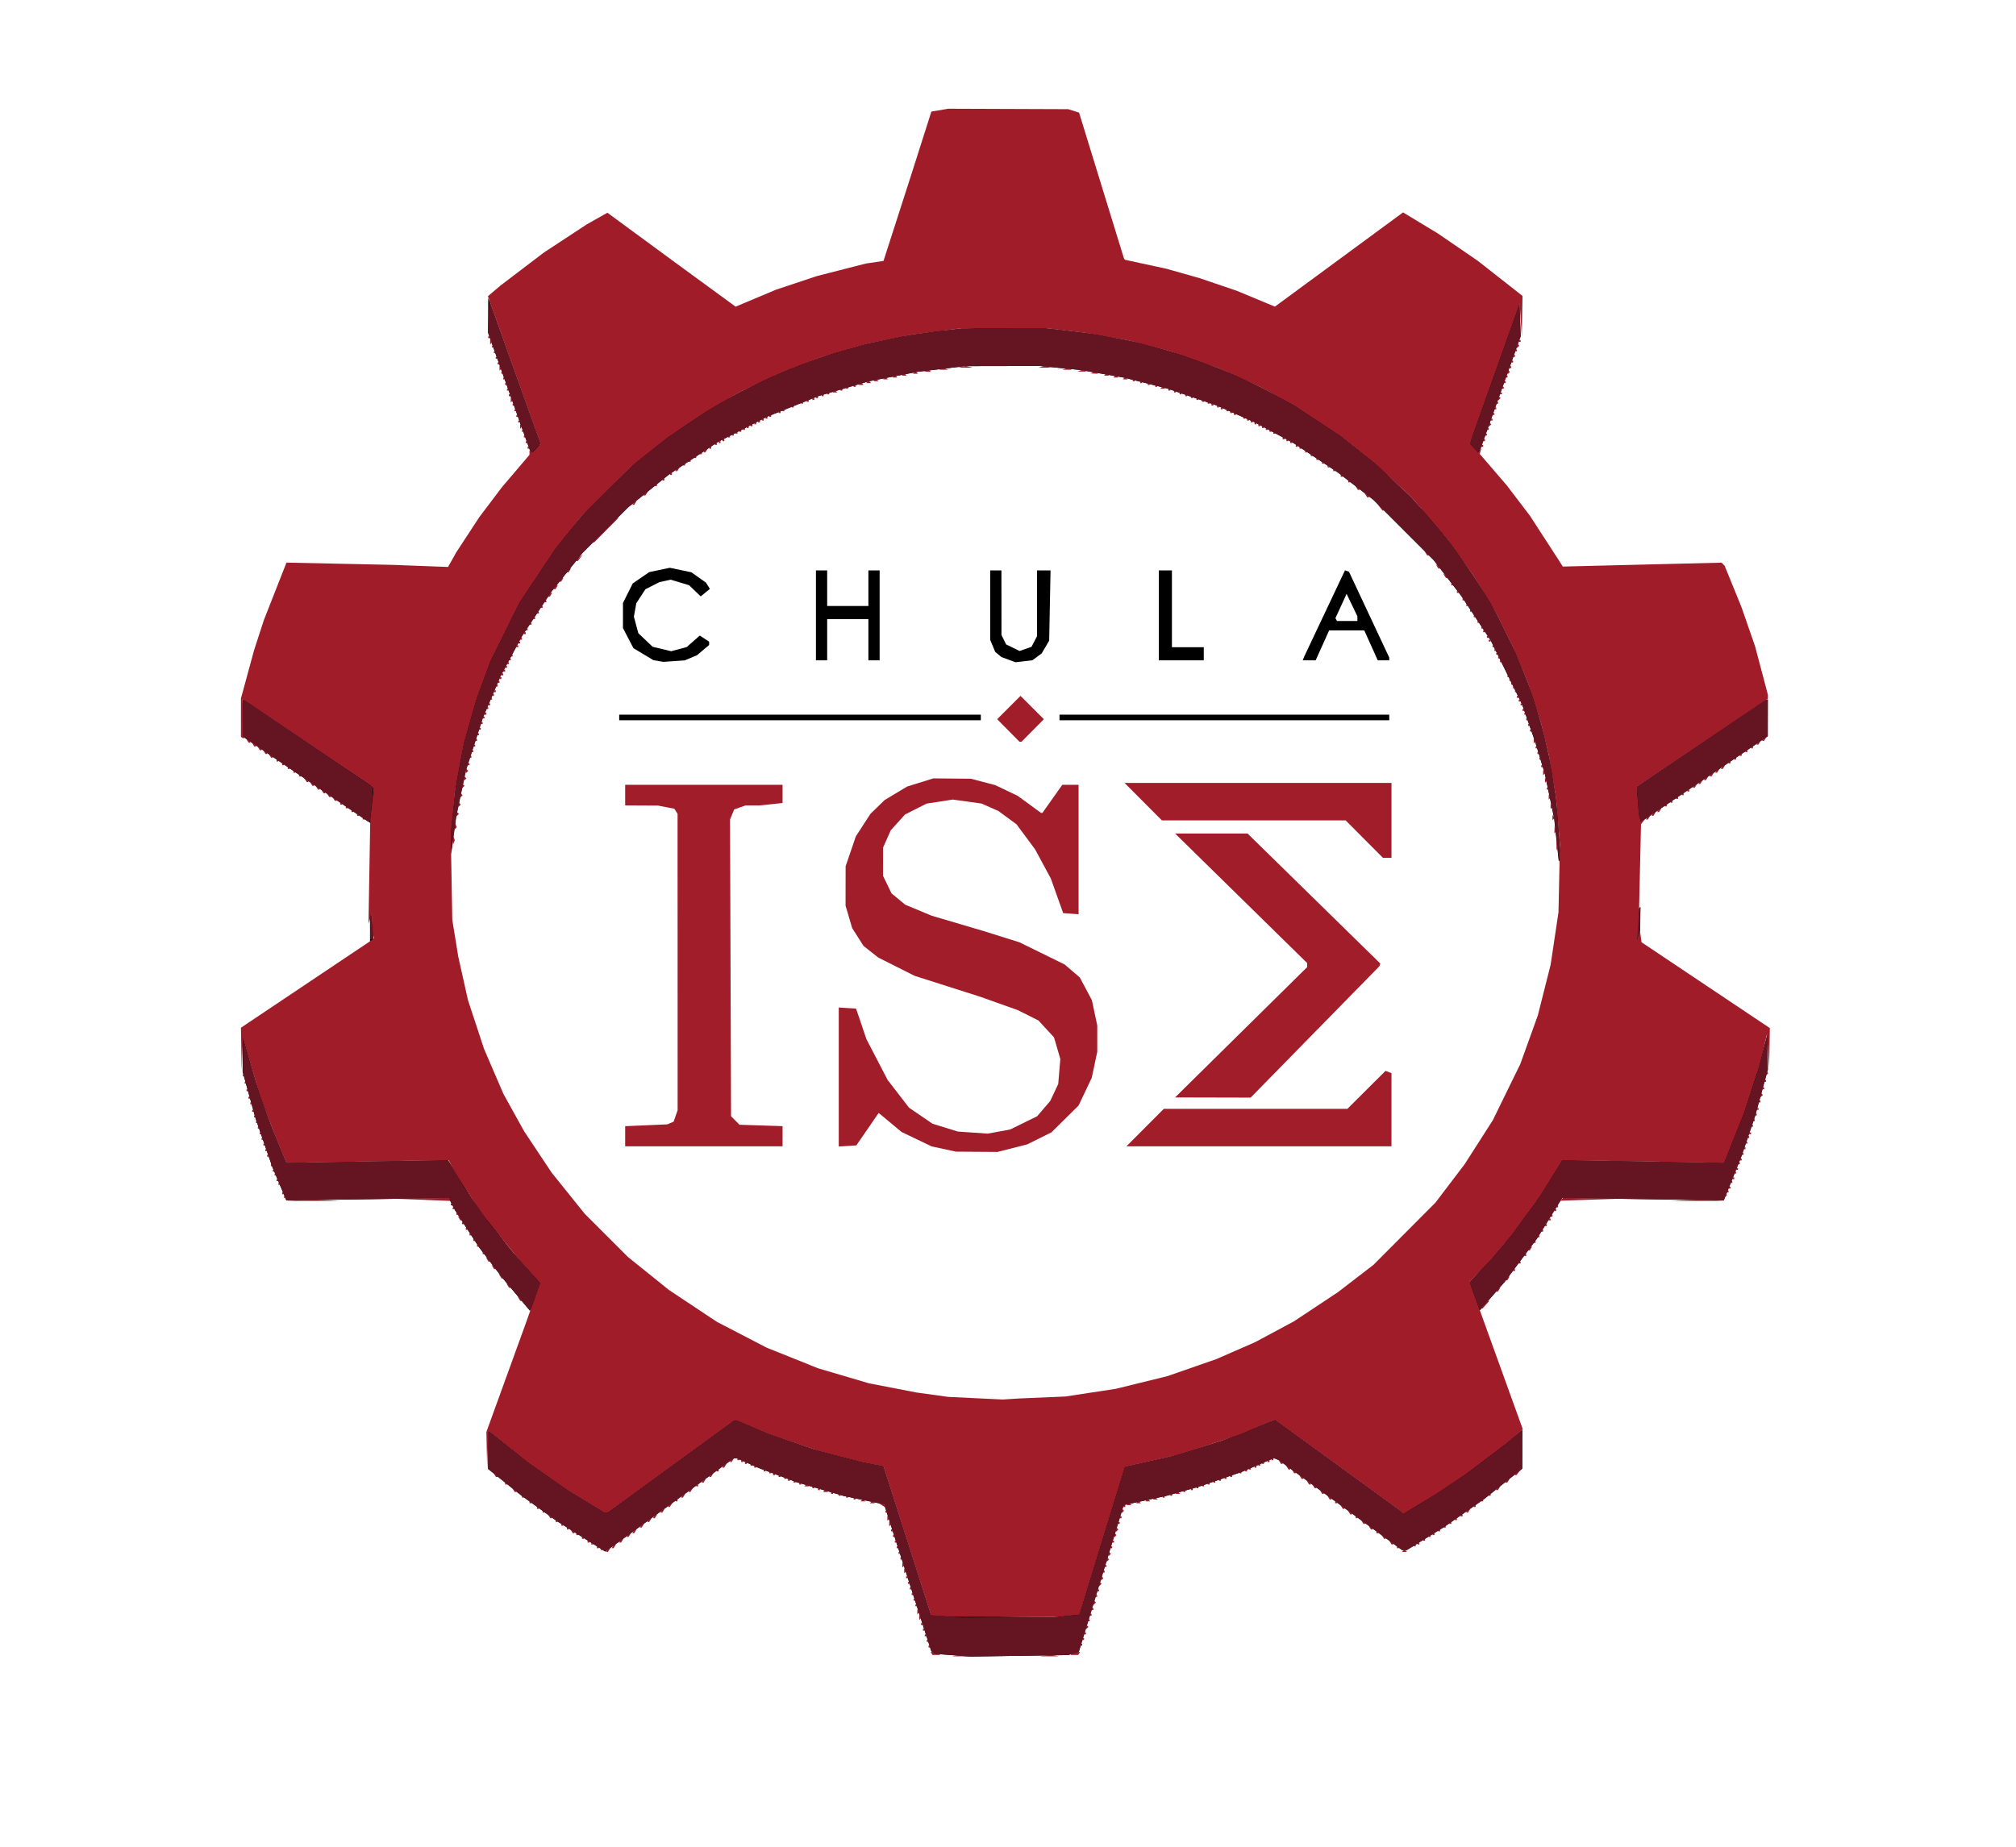 <?xml version="1.0" encoding="UTF-8" standalone="no"?>
<!-- Created with Inkscape (http://www.inkscape.org/) -->

<svg
   version="1.1"
   id="svg5746"
   width="1076"
   height="986"
   viewBox="0 0 1076 986"
   sodipodi:docname="ISE_Logo.svg"
   inkscape:version="1.1.1 (3bf5ae0d25, 2021-09-20)"
   xmlns:inkscape="http://www.inkscape.org/namespaces/inkscape"
   xmlns:sodipodi="http://sodipodi.sourceforge.net/DTD/sodipodi-0.dtd"
   xmlns="http://www.w3.org/2000/svg"
   xmlns:svg="http://www.w3.org/2000/svg">
  <defs
     id="defs5750" />
  <sodipodi:namedview
     id="namedview5748"
     pagecolor="#505050"
     bordercolor="#eeeeee"
     borderopacity="1"
     inkscape:pageshadow="0"
     inkscape:pageopacity="0"
     inkscape:pagecheckerboard="0"
     showgrid="false"
     inkscape:zoom="0.46348884"
     inkscape:cx="32.363238"
     inkscape:cy="627.84683"
     inkscape:window-width="3840"
     inkscape:window-height="2066"
     inkscape:window-x="2292"
     inkscape:window-y="-12"
     inkscape:window-maximized="1"
     inkscape:current-layer="g5752" />
  <g
     inkscape:groupmode="layer"
     inkscape:label="Image"
     id="g5752">
    <path
       style="fill:#a11d2a;fill-opacity:1"
       d="m 521.265,614.9 -11.09,-0.08 -6.474,-1.403 -6.474,-1.403 -8.026,-3.852 -8.026,-3.852 -6.103,-5.08 -6.103,-5.08 -5.955,8.664 -5.955,8.664 -4.692,0.305 -4.692,0.305 v -37.11 -37.11 l 4.622,0.305 4.622,0.305 2.753,8.13 2.753,8.13 5.663,10.899 5.663,10.899 5.713,7.408 5.713,7.409 6.26,4.276 6.26,4.276 6.74,2.093 6.74,2.093 8,0.558 8,0.558 6,-1.108 6,-1.108 7.196,-3.534 7.196,-3.534 3.497,-4.086 3.497,-4.086 2.126,-4.524 2.126,-4.524 0.559,-6.665 0.559,-6.665 -1.679,-5.775 -1.679,-5.775 -4.163,-4.516 -4.163,-4.516 -5.537,-2.776 -5.537,-2.776 -10,-3.558 -10,-3.558 -17.5,-5.579 -17.5,-5.58 -9.72,-4.886 -9.72,-4.886 -3.928,-3.111 -3.928,-3.111 -3.021,-4.747 -3.021,-4.747 -1.765,-6 -1.765,-6 0.016,-10.5 0.016,-10.5 2.73,-8 2.73,-8 3.896,-6.007 3.896,-6.007 3.791,-3.68 3.791,-3.68 6,-3.604 6,-3.605 7,-2.175 7,-2.175 10,0.091 10,0.091 6.5,1.707 6.5,1.707 6,2.865 6,2.865 6.234,4.554 6.234,4.554 h 0.36 0.36 l 5.311,-7.5 5.311,-7.5 h 4.344 4.344 v 34.557 34.557 l -4.112,-0.307 -4.112,-0.307 -3.289,-9.227 -3.289,-9.227 -4.192,-7.773 -4.192,-7.773 -4.977,-6.716 -4.977,-6.715 -4.832,-3.547 -4.832,-3.547 -4.478,-1.981 -4.478,-1.981 -7.702,-1.071 -7.702,-1.071 -6.986,1.084 -6.986,1.084 -5.743,2.899 -5.743,2.899 -3.803,4.209 -3.803,4.209 -2.059,4.622 -2.059,4.622 -0.012,7.554 -0.012,7.554 2.274,4.697 2.274,4.697 3.642,3.002 3.642,3.002 7.063,2.94 7.063,2.94 13.956,4.123 13.956,4.123 9.5,2.986 9.5,2.986 12.021,5.905 12.021,5.905 4.049,3.466 4.049,3.466 3.228,6.056 3.228,6.056 1.435,6.77 1.435,6.77 v 7 7 l -1.477,6.971 -1.477,6.971 -3.514,7.4 -3.514,7.4 -7.242,7.156 -7.242,7.156 -6.5,3.221 -6.5,3.221 -7.91,2.002 -7.91,2.002 z m -145.59,-2.921 h -42 v -5.374 -5.374 l 11.25,-0.491 11.25,-0.491 1.68,-0.715 1.68,-0.715 1.07,-3.069 1.07,-3.069 -0.015,-79.101 -0.015,-79.101 -0.863,-1.362 -0.863,-1.362 -4.372,-0.845 -4.372,-0.844 -8.75,-0.043 -8.75,-0.044 v -5.5 -5.5 h 42 42 v 4.857 4.858 l -6.147,0.642 -6.147,0.642 h -3.704 -3.704 l -3.055,1.065 -3.055,1.065 -1.112,2.685 -1.112,2.686 0.268,79.222 0.268,79.222 2.271,2.271 2.271,2.271 11.479,0.364 11.479,0.364 v 5.392 5.392 z m 296.269,0 h -70.731 l 9.962,-10 9.962,-10 h 49.002 49.002 l 10.176,-10.142 10.176,-10.142 1.591,0.61 1.591,0.61 v 19.531 19.531 z m -24.602,-26.051 -20.166,-0.051 35.25,-34.79 35.25,-34.79 v -1.076 -1.076 l -35.247,-34.583 -35.247,-34.583 h 19.334 19.334 l 35.428,34.705 35.428,34.705 -0.265,0.75 -0.265,0.75 -34.334,35.044 -34.334,35.044 z m 93.065,-127.949 h -2.269 l -9.962,-10 -9.962,-10 h -49.038 -49.038 l -9.962,-10 -9.962,-10 h 71.231 71.231 v 20 20 z m -195.731,-62 h -0.563 l -5.948,-6.011 -5.948,-6.011 6.229,-6.229 6.229,-6.229 6.229,6.229 6.229,6.229 -5.948,6.011 -5.948,6.011 z"
       id="path6946"
       sodipodi:nodetypes="cccccccccccccccccccccccccccccccccccccccccccccccccccccccccccccccccccccccccccccccccccccccccccccccccccccccccccccccccccccccccccccccccccccccccccccccccccccccccccccccccccccccccccccccccccccccccccccccccccccccccccccccccccccccccccccccccccccccccc" />
    <path
       style="fill:#000000"
       d="m 543.99,883.973 -26,0.4 -9.738,-0.744 -9.738,-0.744 -0.762,-0.73 -0.762,-0.73 -12.56,-39.136 -12.56,-39.136 -10.838,-2.272 -10.838,-2.272 -12.505,-3.649 -12.505,-3.649 -10.097,-3.793 -10.097,-3.793 -5.874,-2.598 -5.874,-2.598 h -0.835 -0.835 l -31.29,22.771 -31.29,22.771 -3,2.118 -3,2.118 -13,-8.188 -13,-8.188 -9.38,-6.762 -9.38,-6.762 -8.87,-7.092 -8.87,-7.092 v -10.346 -10.346 l 10.75,8.537 10.75,8.537 10.634,7.469 10.634,7.469 9.853,6.008 9.853,6.008 1.106,-0.424 1.106,-0.424 33.611,-24.498 33.611,-24.498 8.796,3.774 8.796,3.774 12,4.198 12,4.198 13,3.365 13,3.365 5.721,1.134 5.721,1.134 6.457,20.185 6.457,20.185 6.214,19.5 6.214,19.5 2.607,0.235 2.607,0.235 30.159,0.446 30.159,0.446 6.905,-1.025 6.905,-1.025 12.016,-39.14 12.016,-39.14 12.42,-2.787 12.42,-2.787 13.151,-3.97 13.151,-3.97 14.586,-5.841 14.586,-5.841 34.137,24.831 34.137,24.831 h 0.392 0.392 l 7.733,-4.669 7.733,-4.669 9,-5.994 9,-5.994 10.5,-7.986 10.5,-7.986 4.25,-3.471 4.25,-3.471 -0.036,10.37 -0.036,10.37 -10.214,8.15 -10.214,8.15 -10.7,7.479 -10.7,7.479 -9.904,6.121 -9.904,6.121 h -1.243 -1.243 l -32.962,-24.054 -32.962,-24.054 -1.262,-0.484 -1.262,-0.484 -8.429,3.614 -8.429,3.614 -11.5,3.976 -11.5,3.976 -8.778,2.472 -8.778,2.472 -11.052,2.39 -11.052,2.39 -0.428,0.428 -0.428,0.428 -11.886,38.875 -11.886,38.875 -2.856,0.806 -2.856,0.806 -26,0.4 z m -260.527,-185.129 -0.704,0.815 -7.429,-8.854 -7.429,-8.854 -6.147,-8.075 -6.147,-8.075 -6.41,-9.887 -6.41,-9.887 -1.668,-3.236 -1.668,-3.236 -43.315,0.646 -43.315,0.646 -3.744,-8.91 -3.744,-8.91 -4.493,-13 -4.493,-13 -3.43,-12.42 -3.43,-12.42 0.058,-9.58 0.058,-9.58 3.368,12 3.368,12 4.158,12 4.158,12 4.096,9.885 4.096,9.885 43.106,-0.73 43.106,-0.73 6.464,10.331 6.464,10.331 10.165,13.514 10.165,13.514 8.085,8.868 8.085,8.868 v 0.529 0.529 l -2.162,6.103 -2.162,6.103 -0.704,0.815 z m 505.953,0.62 -0.574,0.065 -2.315,-7.382 -2.315,-7.382 9.114,-10.162 9.114,-10.162 8.453,-11.254 8.453,-11.254 6.573,-10.366 6.573,-10.366 v -0.938 -0.938 l 43.75,0.73 43.75,0.73 5.645,-14.378 5.645,-14.378 3.584,-11 3.584,-11 2.448,-9 2.448,-9 0.073,9.51 0.073,9.51 -3.432,12.49 -3.432,12.49 -3.564,10.5 -3.564,10.5 -4.754,11.891 -4.754,11.891 -43.145,-0.626 -43.145,-0.626 -6.73,10.856 -6.73,10.856 -8.625,11.56 -8.625,11.56 -6.5,7.503 -6.5,7.503 -0.574,0.065 z M 198.497,502.528 h -1.007 v -7.667 -7.667 l 0.361,0.417 0.361,0.417 0.646,7.25 0.646,7.25 z m 675.938,-2.5 -0.819,3 0.558,-9 0.558,-9 0.38,-0.417 0.38,-0.417 -0.118,6.417 -0.118,6.417 z m -42.078,-40.5 h -0.433 l -1.214,-11.25 -1.214,-11.25 -2.484,-11.886 -2.484,-11.886 -2.595,-8.614 -2.595,-8.614 -3.499,-10 -3.499,-10 -8.332,-17 -8.332,-17 -7.932,-12 -7.932,-12 -7.327,-9.5 -7.327,-9.5 -16.084,-16.084 -16.084,-16.084 -9.5,-7.317 -9.5,-7.317 -11.762,-7.801 -11.762,-7.801 -10.268,-5.507 -10.268,-5.507 -10.359,-4.593 -10.36,-4.593 -13.111,-4.493 -13.111,-4.493 -11.5,-2.903 -11.5,-2.903 -11.5,-2.024 -11.5,-2.024 -11,-1.096 -11,-1.096 -20,0.038 -20,0.038 -12.615,1.505 -12.615,1.505 -13.052,2.545 -13.052,2.545 -13.333,3.905 -13.333,3.905 -13.814,5.55 -13.814,5.55 -13.179,6.775 -13.179,6.775 -13.007,8.651 -13.007,8.651 -11,8.849 -11,8.849 -12,12.006 -12,12.006 -8.428,10.494 -8.428,10.494 -7.774,11.762 -7.774,11.762 -5.756,10.732 -5.756,10.732 -4.698,11.085 -4.698,11.085 -4.563,14.171 -4.563,14.171 -2.568,12.251 -2.568,12.251 -1.36,10 -1.36,10 -0.102,-6.5 -0.102,-6.5 1.551,-13.5 1.551,-13.5 1.99,-10 1.99,-10 3.034,-10.813 3.034,-10.813 3.921,-10.687 3.921,-10.687 7.998,-16.13 7.998,-16.13 9.935,-14.87 9.935,-14.87 8.453,-10 8.453,-10 12.367,-12.031 12.367,-12.031 8.5,-6.806 8.5,-6.806 12.5,-8.309 12.5,-8.309 13.5,-7.046 13.5,-7.046 8.5,-3.628 8.5,-3.628 10,-3.483 10,-3.483 8.5,-2.364 8.5,-2.364 9.678,-2.07 9.678,-2.07 9.822,-1.472 9.822,-1.472 16,-1.142 16,-1.142 14,0.644 14,0.644 12.5,1.491 12.5,1.491 12.048,2.431 12.048,2.431 12.372,3.561 12.372,3.561 13.08,5.148 13.08,5.148 14.243,7.23 14.243,7.23 12.757,8.424 12.757,8.424 10.5,8.336 10.5,8.336 13.552,13.587 13.552,13.587 6.781,8.5 6.781,8.5 9.346,14 9.346,14 6.944,14 6.944,14 4.604,11.657 4.604,11.657 2.949,10.503 2.949,10.503 2.032,9.38 2.032,9.38 1.501,11.46 1.501,11.46 0.691,12.25 0.691,12.25 h -0.433 z m -633.523,-29.543 -0.844,9.603 -34.25,-23.205 -34.25,-23.205 v -9.908 -9.908 l 0.777,0.333 0.777,0.333 33.973,22.908 33.973,22.908 0.344,0.269 0.344,0.269 z m 706.544,-11.21 -30.613,20.657 -0.637,-6.098 -0.637,-6.098 0.015,-3.603 0.015,-3.603 34.039,-23 34.039,-23 0.947,-0.333 0.947,-0.333 -0.038,9.833 -0.038,9.833 -3.712,2.545 -3.712,2.545 -30.613,20.656 z M 426.99,384.528 h -96.5 v -1.5 -1.5 h 96.5 96.5 v 1.5 1.5 z m 226.5,0 h -88 v -1.5 -1.5 h 88 88 v 1.5 1.5 z m -293.756,-31.577 -5.744,0.391 -2.637,-0.463 -2.637,-0.463 -5.319,-3.194 -5.319,-3.194 -2.793,-5.364 -2.793,-5.364 v -6.689 -6.689 l 2.6,-5.217 2.6,-5.217 4.41,-3.034 4.41,-3.034 5.49,-1.152 5.49,-1.152 5.75,1.201 5.75,1.201 3.904,2.756 3.904,2.756 1.045,1.678 1.045,1.678 -2.45,2.003 -2.45,2.003 -3.103,-2.985 -3.103,-2.985 -4.892,-1.472 -4.892,-1.472 -3.005,0.648 -3.006,0.648 -3.749,1.898 -3.749,1.898 -2.434,3.73 -2.434,3.73 -0.649,3.591 -0.649,3.591 1.185,4.409 1.185,4.409 3.812,3.63 3.812,3.63 4.964,1.191 4.964,1.191 4.133,-1.113 4.133,-1.113 3.494,-3.068 3.494,-3.068 2.493,1.633 2.493,1.633 v 0.888 0.888 l -3.25,2.74 -3.25,2.74 -3.256,1.364 -3.256,1.364 z m 186.756,0.08 -4.5,0.515 -3.759,-1.394 -3.759,-1.394 -1.645,-1.365 -1.645,-1.365 -1.345,-3.218 -1.345,-3.218 v -18.532 -18.532 h 3 3 l 0.015,17.25 0.015,17.25 1.243,2.5 1.243,2.5 3.579,1.755 3.579,1.755 3.193,-1.113 3.193,-1.113 1.47,-2.842 1.47,-2.842 v -17.55 -17.55 h 3.608 3.608 l -0.361,18.75 -0.361,18.75 -1.997,3.395 -1.997,3.395 -2.5,1.849 -2.5,1.849 -4.5,0.515 z m -108,-0.503 h -3 v -24 -24 h 3 3 v 9.5 9.5 h 11 11 v -9.5 -9.5 h 3 3 v 24 24 h -3 -3 v -11 -11 h -11 -11 v 11 11 z m 192,0 h -12 v -24 -24 h 3.5 3.5 v 20.5 20.5 h 8.5 8.5 v 3.5 3.5 z m 68.273,0 h -3.44 l 0.333,-0.893 0.333,-0.893 10.932,-23.13 10.932,-23.13 1.063,0.354 1.063,0.354 10.748,22.918 10.748,22.918 0.006,0.75 0.006,0.75 h -3.072 -3.072 l -3.598,-8 -3.598,-8 h -9.368 -9.368 l -3.605,8 -3.605,8 h -3.44 z m 20.286,-21 h 5.441 l -0.003,-1.25 -0.003,-1.25 -2.879,-6 -2.879,-6 -2.986,6.5 -2.986,6.5 0.427,0.75 0.427,0.75 h 5.441 z m -433.888,-90.142 -1.438,1.193 -0.704,-1.776 -0.704,-1.776 -10.913,-30.673 -10.913,-30.673 0.044,-9.327 0.044,-9.327 13.929,38.866 13.929,38.866 -0.919,1.717 -0.919,1.717 -1.438,1.193 z m 503.888,0.888 -0.218,0.246 -2.322,-2.472 -2.322,-2.472 0.902,-2.898 0.902,-2.898 12.5,-35.077 12.5,-35.077 0.288,8.953 0.288,8.953 -11.149,31.248 -11.149,31.248 z"
       id="path6562" />
    <g
       id="g6124"
       transform="translate(-4.401,-10.472)">
      <path
         style="fill:#a01c29"
         d="m 517.5,894.714 -5,-0.014 2.764,-0.418 2.764,-0.418 2.236,0.432 2.236,0.432 -5,-0.014 z m 47,0 -5,-0.014 2.764,-0.418 2.764,-0.418 2.236,0.432 2.236,0.432 -5,-0.014 z M 504.059,894 h -1.941 l -0.529,-0.856 -0.529,-0.856 2.47,0.472 L 506,893.233 V 893.617 894 Z m 73.882,0 H 576 v -0.383 -0.383 l 2.47,-0.472 2.47,-0.472 -0.529,0.856 L 579.882,894 Z M 500.5,890 H 500 v -0.5 -0.5 h 0.5 0.5 v 0.5 0.5 z m 81,-1 H 581 v -0.5 -0.5 h 0.5 0.5 v 0.5 0.5 z m -82,-2 H 499 v -0.5 -0.5 h 0.5 0.5 v 0.5 0.5 z m 83,-1 H 582 v -0.5 -0.5 h 0.5 0.5 v 0.5 0.5 z m -84,-2 H 498 v -0.5 -0.5 h 0.5 0.5 v 0.5 0.5 z m 85,-1 H 583 v -0.5 -0.5 h 0.5 0.5 v 0.5 0.5 z m -86,-2 H 497 v -0.5 -0.5 h 0.5 0.5 v 0.5 0.5 z M 584.667,879.667 584,880.333 V 879 877.667 l 0.667,0.667 L 585.333,879 Z M 496.5,878 H 496 v -0.5 -0.5 h 0.5 0.5 v 0.5 0.5 z m 89,-2 H 585 v -0.5 -0.5 h 0.5 0.5 v 0.5 0.5 z M 495.667,874.667 495,875.333 V 874 872.667 l 0.667,0.667 L 496.333,874 Z M 540,873.694 l -27.5,-0.072 -5.561,-0.355 -5.561,-0.355 -7.107,-22.206 -7.107,-22.206 -5.614,-17.626 -5.614,-17.626 -6.218,-1.22 -6.218,-1.22 -11,-2.857 -11,-2.857 -13,-4.402 -13,-4.402 -8.762,-3.645 L 397.977,769 h -0.938 -0.938 l -33.672,24.5 -33.672,24.5 h -0.889 -0.889 l -10.739,-6.612 -10.739,-6.612 -10,-7.067 -10,-7.067 -9.783,-7.821 L 265.933,775 h -0.43 -0.43 l -0.327,9.75 -0.327,9.75 -0.209,-9.774 L 264,774.952 274.595,745.726 285.189,716.5 l 3.735,-10.569 3.735,-10.569 -5.37,-5.931 -5.37,-5.931 -9.835,-12.116 -9.835,-12.116 -7.492,-11.384 -7.492,-11.384 -1.709,-3.347 -1.709,-3.347 -43.274,0.733 -43.274,0.733 -3.289,-7.886 -3.289,-7.886 -3.87,-10.288 -3.87,-10.288 -4.426,-15.212 -4.426,-15.212 -0.361,8.5 -0.361,8.5 -0.204,-11.185 L 133,559.131 l 35.552,-23.813 35.552,-23.813 -0.538,-2.003 -0.538,-2.003 -0.113,-4.5 -0.113,-4.5 -0.864,2.5 -0.864,2.5 0.479,-28 0.479,-28 0.919,-8 0.919,-8 -1.183,-1.141 L 201.5,429.218 169,407.29 l -32.5,-21.928 -1.316,-0.781 -1.316,-0.781 0.316,10.507 0.316,10.507 -0.75,-0.466 -0.75,-0.466 v -10.271 -10.271 l 3.521,-12.92 3.521,-12.92 2.6,-8 2.6,-8 6.031,-15.334 6.031,-15.334 28.098,0.596 28.098,0.596 15.023,0.563 15.023,0.563 2.244,-3.993 2.244,-3.993 6.111,-9.333 6.111,-9.333 6.05,-8 6.05,-8 7.322,-8.603 L 287,253.294 v -1.206 -1.206 l 0.855,0.528 0.855,0.528 2.093,-2.228 2.093,-2.228 -14.044,-39.438 -14.044,-39.438 3.347,-2.836 3.347,-2.836 11.567,-8.805 11.567,-8.805 11.433,-7.515 11.433,-7.515 5.542,-3.125 5.542,-3.125 18.458,13.557 18.458,13.557 15.754,11.513 15.754,11.513 10.746,-4.512 10.746,-4.512 11,-3.666 11,-3.666 13,-3.327 13,-3.327 4.722,-0.697 4.722,-0.697 7.452,-23.141 7.452,-23.141 5.326,-16.725 5.326,-16.725 4.5,-0.763 4.5,-0.763 32,0.118 32,0.118 2.913,0.918 2.913,0.918 11.987,38.951 11.987,38.951 0.27,0.337 0.27,0.337 11.052,2.39 11.052,2.39 8.778,2.486 8.778,2.486 10,3.396 10,3.396 10.171,4.231 10.171,4.231 34.201,-25.154 34.201,-25.154 9.277,5.613 9.277,5.613 10.619,7.275 10.619,7.275 11.982,9.406 11.982,9.406 -0.189,11.019 -0.189,11.019 -0.561,-9 -0.561,-9 -13.319,37.362 -13.319,37.362 2.254,2.399 2.254,2.399 0.91,-1.261 0.91,-1.261 -0.52,1.639 -0.52,1.639 7.254,8.444 7.254,8.444 6.151,8.08 6.151,8.08 7.771,11.978 7.771,11.978 1,1.581 1,1.581 42.381,-1.041 42.381,-1.041 0.798,0.819 0.798,0.819 4.481,11 4.481,11 3.649,10.5 3.649,10.5 3.438,13 3.438,13 -0.01,1 -0.01,1 -34.989,23.5 -34.989,23.5 0.582,7.5 0.582,7.5 0.493,1.765 0.493,1.765 1.178,-0.706 1.178,-0.706 -1.133,1.442 -1.133,1.442 -0.612,27 -0.612,27 -0.476,4 -0.476,4 0.824,-2.5 0.824,-2.5 0.396,3 0.396,3 34.25,22.921 34.25,22.921 -0.189,10.579 -0.189,10.579 -0.561,-9 -0.561,-9 -1.884,8 -1.884,8 -4.295,13.218 -4.295,13.218 -5.258,13.167 -5.258,13.167 -43.152,-0.731 -43.152,-0.731 -5.783,9.346 -5.783,9.346 -7.539,10.384 -7.539,10.384 -5.497,6.616 -5.497,6.616 -5.973,6.16 -5.973,6.16 14.205,39.34 14.205,39.34 -4.323,3.792 -4.323,3.792 -11,8.282 -11,8.282 -7.616,5.116 -7.616,5.116 -9.014,5.466 -9.014,5.466 -1.37,-1.341 -1.37,-1.341 -32.891,-23.891 -32.891,-23.891 -9.109,3.95 -9.109,3.95 -16,5.279 -16,5.279 -14.5,3.298 -14.5,3.298 -0.416,0.299 -0.416,0.299 -12.115,39.251 -12.115,39.251 -6.469,0.633 -6.469,0.633 -27.5,-0.072 z m 4,-116.36 4.5,-0.275 12.283,-0.523 12.283,-0.523 13.459,-2.053 13.459,-2.053 13.758,-3.385 13.758,-3.385 13.088,-4.56 13.088,-4.56 10.308,-4.508 10.308,-4.508 10.342,-5.548 10.342,-5.548 11.762,-7.801 11.762,-7.801 9.5,-7.308 9.5,-7.308 16.523,-16.593 16.523,-16.593 7.816,-10.29 7.816,-10.29 7.493,-11.71 7.493,-11.71 7.339,-15 7.339,-15 4.68,-13 4.68,-13 3.409,-13.5 3.409,-13.5 2.093,-14 2.093,-14 0.388,-18 0.388,-18 -1.03,-12.5 -1.03,-12.5 -1.958,-11.5 -1.958,-11.5 -1.961,-8.142 -1.961,-8.142 -3.597,-11.127 -3.597,-11.127 -4.001,-9.614 -4.001,-9.614 -5.02,-10.003 -5.02,-10.003 -5.615,-9.115 -5.615,-9.115 -6.68,-9.334 -6.68,-9.334 -9.76,-11.462 -9.76,-11.462 -9.641,-8.918 -9.641,-8.918 -8.978,-7.213 -8.978,-7.213 -12.5,-8.216 -12.5,-8.216 -9.229,-5.094 -9.229,-5.094 -10.941,-4.936 -10.941,-4.936 -13.33,-4.648 -13.33,-4.648 -11.226,-2.905 -11.226,-2.905 -11.274,-1.952 -11.274,-1.952 -10.5,-1.254 -10.5,-1.254 -22.5,0.039 -22.5,0.039 -13,1.677 -13,1.677 -12.015,2.425 -12.015,2.425 -12.2,3.545 -12.2,3.545 -11.35,4.387 -11.35,4.387 -10.589,4.995 -10.589,4.995 -9.846,5.755 -9.846,5.755 -9.5,6.495 -9.5,6.495 -9.5,7.542 -9.5,7.542 -13.552,13.573 -13.552,13.573 -6.788,8.5 -6.788,8.5 -9.807,14.707 -9.807,14.707 -7.52,15.293 -7.52,15.293 -3.628,9.827 -3.628,9.827 -3.48,12.092 -3.48,12.092 -2.4,13.082 -2.4,13.082 -1.078,11.5 -1.078,11.5 0.401,22.5 0.401,22.5 1.587,9.812 1.587,9.812 2.611,11.688 2.611,11.688 4.287,13 4.287,13 5.168,12 5.168,12 5.545,10 5.545,10 7.316,11 7.316,11 8.838,10.994 8.838,10.994 11.506,11.506 11.506,11.506 10.994,8.847 10.994,8.847 12.753,8.472 12.753,8.472 13.268,6.89 13.268,6.89 13.763,5.523 13.763,5.523 13.536,3.996 13.536,3.996 12.68,2.456 12.68,2.456 8.5,1.175 8.5,1.175 14.5,0.696 14.5,0.696 4.5,-0.275 z M 835.662,463.25 l -0.504,1.25 v -2.5 -2.5 l 0.504,1.25 0.504,1.25 z m -589,-3 -0.504,1.25 v -2.5 -2.5 l 0.504,1.25 0.504,1.25 z m 587.942,-5.521 -0.604,0.604 0.079,-1.917 0.079,-1.917 0.525,1.312 0.525,1.312 -0.604,0.604 z m -587,-2 -0.604,0.604 0.079,-1.917 0.079,-1.917 0.525,1.312 0.525,1.312 -0.604,0.604 z m 586.062,-5.062 L 833,448.333 V 447 445.667 l 0.667,0.667 0.667,0.667 z m -585,-2 L 248,446.333 V 445 443.667 l 0.667,0.667 0.667,0.667 z m 584,-4 L 832,442.333 V 441 439.667 l 0.667,0.667 0.667,0.667 z m -583,-1 L 249,441.333 V 440 438.667 l 0.667,0.667 0.667,0.667 z m 582,-4 L 831,437.333 V 436 434.667 l 0.667,0.667 0.667,0.667 z m -581,-1 L 250,436.333 V 435 433.667 l 0.667,0.667 L 251.333,435 Z M 830.5,432 H 830 v -0.5 -0.5 h 0.5 0.5 v 0.5 0.5 z M 251.667,430.667 251,431.333 V 430 428.667 l 0.667,0.667 0.667,0.667 z m 578,-3 L 829,428.333 V 427 425.667 l 0.667,0.667 0.667,0.667 z m -577,-1 L 252,427.333 V 426 424.667 l 0.667,0.667 0.667,0.667 z m 576,-3 L 828,424.333 V 423 421.667 l 0.667,0.667 0.667,0.667 z m -575,-1 L 253,423.333 V 422 420.667 l 0.667,0.667 L 254.333,422 Z M 827.5,420 H 827 v -0.5 -0.5 h 0.5 0.5 v 0.5 0.5 z m -573,-1 H 254 v -0.5 -0.5 h 0.5 0.5 v 0.5 0.5 z m 572,-3 H 826 v -0.5 -0.5 h 0.5 0.5 v 0.5 0.5 z m -571,-1 H 255 v -0.5 -0.5 h 0.5 0.5 v 0.5 0.5 z m 570,-2 H 825 v -0.5 -0.5 h 0.5 0.5 v 0.5 0.5 z m -569,-1 H 256 v -0.5 -0.5 h 0.5 0.5 v 0.5 0.5 z m 568,-2 H 824 v -0.5 -0.5 h 0.5 0.5 v 0.5 0.5 z m -567,-1 H 257 v -0.5 -0.5 h 0.5 0.5 v 0.5 0.5 z M 823.667,406.667 823,407.333 V 406 404.667 l 0.667,0.667 L 824.333,406 Z M 258.5,406 H 258 v -0.5 -0.5 h 0.5 0.5 v 0.5 0.5 z m 1,-3 H 259 v -0.5 -0.5 h 0.5 0.5 v 0.5 0.5 z m 562,-2 H 821 v -0.5 -0.5 h 0.5 0.5 v 0.5 0.5 z m -561,-1 H 260 v -0.5 -0.5 h 0.5 0.5 v 0.5 0.5 z m 560,-2 H 820 v -0.5 -0.5 h 0.5 0.5 v 0.5 0.5 z m -559,-1 H 261 v -0.5 -0.5 h 0.5 0.5 v 0.5 0.5 z m 558,-2 H 819 v -0.5 -0.5 h 0.5 0.5 v 0.5 0.5 z m -557,-1 H 262 v -0.5 -0.5 h 0.5 0.5 v 0.5 0.5 z m 1,-2 H 263 v -0.5 -0.5 h 0.5 0.5 v 0.5 0.5 z m 555,0 H 818 v -0.5 -0.5 h 0.5 0.5 v 0.5 0.5 z m -1,-2 H 817 v -0.5 -0.5 h 0.5 0.5 v 0.5 0.5 z m -553,-1 H 264 v -0.5 -0.5 h 0.5 0.5 v 0.5 0.5 z m 1,-2 H 265 v -0.5 -0.5 h 0.5 0.5 v 0.5 0.5 z m 551,0 H 816 v -0.5 -0.5 h 0.5 0.5 v 0.5 0.5 z m -1,-2 H 815 v -0.5 -0.5 h 0.5 0.5 v 0.5 0.5 z m -549,-1 H 266 v -0.5 -0.5 h 0.5 0.5 v 0.5 0.5 z m 548,-1 H 814 v -0.5 -0.5 h 0.5 0.5 v 0.5 0.5 z m -547,-1 H 267 v -0.5 -0.5 h 0.5 0.5 v 0.5 0.5 z m 1,-2 H 268 v -0.5 -0.5 h 0.5 0.5 v 0.5 0.5 z m 545,0 H 813 v -0.5 -0.5 h 0.5 0.5 v 0.5 0.5 z m -1,-2 H 812 v -0.5 -0.5 h 0.5 0.5 v 0.5 0.5 z m -543,-1 H 269 v -0.5 -0.5 h 0.5 0.5 v 0.5 0.5 z m 542,-1 H 811 v -0.5 -0.5 h 0.5 0.5 v 0.5 0.5 z m -541,-1 H 270 v -0.5 -0.5 h 0.5 0.5 v 0.5 0.5 z m 540,-1 H 810 v -0.5 -0.5 h 0.5 0.5 v 0.5 0.5 z m -539,-1 H 271 v -0.5 -0.5 h 0.5 0.5 v 0.5 0.5 z m 538,-1 H 809 v -0.5 -0.5 h 0.5 0.5 v 0.5 0.5 z m -537,-1 H 272 v -0.5 -0.5 h 0.5 0.5 v 0.5 0.5 z m 1,-2 H 273 v -0.5 -0.5 h 0.5 0.5 v 0.5 0.5 z m 1,-2 H 274 v -0.5 -0.5 h 0.5 0.5 v 0.5 0.5 z m 1,-2 H 275 v -0.5 -0.5 h 0.5 0.5 v 0.5 0.5 z m 530,-1 H 805 v -0.5 -0.5 h 0.5 0.5 v 0.5 0.5 z m -529,-1 H 276 v -0.5 -0.5 h 0.5 0.5 v 0.5 0.5 z m 528,-1 H 804 v -0.5 -0.5 h 0.5 0.5 v 0.5 0.5 z m -527,-1 H 277 v -0.5 -0.5 h 0.5 0.5 v 0.5 0.5 z m 526,-1 H 803 v -0.5 -0.5 h 0.5 0.5 v 0.5 0.5 z m -1,-2 H 802 v -0.5 -0.5 h 0.5 0.5 v 0.5 0.5 z m -522,-2 H 280 v -0.5 -0.5 h 0.5 0.5 v 0.5 0.5 z m 521,0 H 801 v -0.5 -0.5 h 0.5 0.5 v 0.5 0.5 z m -520,-2 H 281 v -0.5 -0.5 h 0.5 0.5 v 0.5 0.5 z m 518,-1 H 799 v -0.5 -0.5 h 0.5 0.5 v 0.5 0.5 z m -517,-1 H 282 v -0.5 -0.5 h 0.5 0.5 v 0.5 0.5 z m 516,-1 H 798 v -0.5 -0.5 h 0.5 0.5 v 0.5 0.5 z m -514,-2 H 284 v -0.5 -0.5 h 0.5 0.5 v 0.5 0.5 z m 512,-1 H 796 v -0.5 -0.5 h 0.5 0.5 v 0.5 0.5 z m -511,-1 H 285 v -0.5 -0.5 h 0.5 0.5 v 0.5 0.5 z m 510,-1 H 795 v -0.5 -0.5 h 0.5 0.5 v 0.5 0.5 z m -508,-2 H 287 v -0.5 -0.5 h 0.5 0.5 v 0.5 0.5 z m 506,-1 H 793 v -0.5 -0.5 h 0.5 0.5 v 0.5 0.5 z m -504,-2 H 289 v -0.5 -0.5 h 0.5 0.5 v 0.5 0.5 z m 502,-1 H 791 v -0.5 -0.5 h 0.5 0.5 v 0.5 0.5 z m -500,-2 H 291 v -0.5 -0.5 h 0.5 0.5 v 0.5 0.5 z m 498,-1 H 789 v -0.5 -0.5 h 0.5 0.5 v 0.5 0.5 z m -496,-2 H 293 v -0.5 -0.5 h 0.5 0.5 v 0.5 0.5 z m 494,-1 H 787 v -0.5 -0.5 h 0.5 0.5 v 0.5 0.5 z m -492,-2 H 295 v -0.5 -0.5 h 0.5 0.5 v 0.5 0.5 z m 490,-1 H 785 v -0.5 -0.5 h 0.5 0.5 v 0.5 0.5 z m -488.118,-2 h -0.5 l 0.618,-1 0.618,-1 h 0.5 0.5 l -0.618,1 -0.618,1 z M 782.5,327 H 782 v -0.5 -0.5 h 0.5 0.5 v 0.5 0.5 z m -482.118,-2 h -0.5 l 0.618,-1 0.618,-1 h 0.5 0.5 l -0.618,1 -0.618,1 z M 779.5,323 H 779 v -0.5 -0.5 h 0.5 0.5 v 0.5 0.5 z m -476.118,-2 h -0.5 l 0.618,-1 0.618,-1 h 0.5 0.5 l -0.618,1 -0.618,1 z m 473.177,-2 h -0.441 l -0.714,-1.155 -0.714,-1.155 1.155,0.714 L 777,318.118 V 318.559 319 Z m -469.177,-3 h -0.5 l 0.618,-1 0.618,-1 h 0.5 0.5 l -0.618,1 -0.618,1 z m 465.177,-2 h -0.441 l -0.714,-1.155 -0.714,-1.155 1.155,0.714 L 773,313.118 V 313.559 314 Z M 312.378,310 H 312 v -0.378 -0.378 l 1.75,-1.372 1.75,-1.372 -1.372,1.75 -1.372,1.75 z m 454.181,-3 h -0.441 l -0.714,-1.155 -0.714,-1.155 1.155,0.714 L 767,306.118 V 306.559 307 Z m -445.501,-7 h -0.5 L 327,293.5 333.442,287 h 0.5 0.5 L 328,293.5 321.558,300 Z m 421.565,-17 h -0.378 l -1.372,-1.75 -1.372,-1.75 1.75,1.372 1.75,1.372 V 282.622 283 Z m -400.24,-3 h -0.5 l 0.618,-1 0.618,-1 h 0.5 0.5 l -0.618,1 -0.618,1 z m 392.177,-4 h -0.441 l -0.714,-1.155 -0.714,-1.155 1.155,0.714 L 735,275.118 V 275.559 276 Z m -386.177,-1 h -0.5 l 0.618,-1 0.618,-1 h 0.5 0.5 l -0.618,1 -0.618,1 z m 381.177,-3 h -0.441 l -0.714,-1.155 -0.714,-1.155 1.155,0.714 L 730,271.118 V 271.559 272 Z M 354.5,270 H 354 v -0.5 -0.5 h 0.5 0.5 v 0.5 0.5 z m 370,-2 H 724 v -0.5 -0.5 h 0.5 0.5 v 0.5 0.5 z m -366,-1 H 358 v -0.5 -0.5 h 0.5 0.5 v 0.5 0.5 z m 362,-2 H 720 v -0.5 -0.5 h 0.5 0.5 v 0.5 0.5 z m -358,-1 H 362 v -0.5 -0.5 h 0.5 0.5 v 0.5 0.5 z m 2.882,-2 h -0.5 l 0.618,-1 0.618,-1 h 0.5 0.5 l -0.618,1 -0.618,1 z M 716.5,262 H 716 v -0.5 -0.5 h 0.5 0.5 v 0.5 0.5 z m -3,-2 H 713 v -0.5 -0.5 h 0.5 0.5 v 0.5 0.5 z m -344,-1 H 369 v -0.5 -0.5 h 0.5 0.5 v 0.5 0.5 z m 341,-1 H 710 v -0.5 -0.5 h 0.5 0.5 v 0.5 0.5 z m -338,-1 H 372 v -0.5 -0.5 h 0.5 0.5 v 0.5 0.5 z m 335,-1 H 707 v -0.5 -0.5 h 0.5 0.5 v 0.5 0.5 z m -332,-1 H 375 v -0.5 -0.5 h 0.5 0.5 v 0.5 0.5 z m 329,-1 H 704 v -0.5 -0.5 h 0.5 0.5 v 0.5 0.5 z m -326,-1 H 378 v -0.5 -0.5 h 0.5 0.5 v 0.5 0.5 z m 1.882,-1 h -0.5 l 0.618,-1 0.618,-1 h 0.5 0.5 l -0.618,1 -0.618,1 z M 701.5,252 H 701 v -0.5 -0.5 h 0.5 0.5 v 0.5 0.5 z m -318,-2 H 383 v -0.5 -0.5 h 0.5 0.5 v 0.5 0.5 z m 315,0 H 698 v -0.5 -0.5 h 0.5 0.5 v 0.5 0.5 z m -2,-1 H 696 v -0.5 -0.5 h 0.5 0.5 v 0.5 0.5 z m -310,-1 H 386 v -0.5 -0.5 h 0.5 0.5 v 0.5 0.5 z m 2,-1 H 388 v -0.5 -0.5 h 0.5 0.5 v 0.5 0.5 z m 305,0 H 693 v -0.5 -0.5 h 0.5 0.5 v 0.5 0.5 z m -303,-1 H 390 v -0.5 -0.5 h 0.5 0.5 v 0.5 0.5 z m 301,0 H 691 v -0.5 -0.5 h 0.5 0.5 v 0.5 0.5 z m -2,-1 H 689 v -0.5 -0.5 h 0.5 0.5 v 0.5 0.5 z m -296,-1 H 393 v -0.5 -0.5 h 0.5 0.5 v 0.5 0.5 z m 2,-1 H 395 v -0.5 -0.5 h 0.5 0.5 v 0.5 0.5 z m 2,-1 H 397 v -0.5 -0.5 h 0.5 0.5 v 0.5 0.5 z m 287,0 H 684 v -0.5 -0.5 h 0.5 0.5 v 0.5 0.5 z m -285,-1 H 399 v -0.5 -0.5 h 0.5 0.5 v 0.5 0.5 z m 283,0 H 682 v -0.5 -0.5 h 0.5 0.5 v 0.5 0.5 z m -281,-1 H 401 v -0.5 -0.5 h 0.5 0.5 v 0.5 0.5 z m 279,0 H 680 v -0.5 -0.5 h 0.5 0.5 v 0.5 0.5 z m -277,-1 H 403 v -0.5 -0.5 h 0.5 0.5 v 0.5 0.5 z m 275,0 H 678 v -0.5 -0.5 h 0.5 0.5 v 0.5 0.5 z m -273,-1 H 405 v -0.5 -0.5 h 0.5 0.5 v 0.5 0.5 z m 271,0 H 676 v -0.5 -0.5 h 0.5 0.5 v 0.5 0.5 z m -269,-1 H 407 v -0.5 -0.5 h 0.5 0.5 v 0.5 0.5 z m 267,0 H 674 v -0.5 -0.5 h 0.5 0.5 v 0.5 0.5 z m -265,-1 H 409 v -0.5 -0.5 h 0.5 0.5 v 0.5 0.5 z m 263,0 H 672 v -0.5 -0.5 h 0.5 0.5 v 0.5 0.5 z m -261,-1 H 411 v -0.5 -0.5 h 0.5 0.5 v 0.5 0.5 z m 259,0 H 670 v -0.5 -0.5 h 0.5 0.5 v 0.5 0.5 z m -257,-1 H 413 v -0.5 -0.5 h 0.5 0.5 v 0.5 0.5 z m 255,0 H 668 v -0.5 -0.5 h 0.5 0.5 v 0.5 0.5 z m -253,-1 H 415 v -0.5 -0.5 h 0.5 0.5 v 0.5 0.5 z m 248,-1 H 663 v -0.5 -0.5 h 0.5 0.5 v 0.5 0.5 z m -243,-1 H 420 v -0.5 -0.5 h 0.5 0.5 v 0.5 0.5 z m 241,0 H 661 v -0.5 -0.5 h 0.5 0.5 v 0.5 0.5 z m -239,-1 H 422 v -0.5 -0.5 h 0.5 0.5 v 0.5 0.5 z m 237,0 H 659 v -0.5 -0.5 h 0.5 0.5 v 0.5 0.5 z m -3,-1 H 656 v -0.5 -0.5 h 0.5 0.5 v 0.5 0.5 z m -229,-1 H 427 v -0.5 -0.5 h 0.5 0.5 v 0.5 0.5 z m 227,0 H 654 v -0.5 -0.5 h 0.5 0.5 v 0.5 0.5 z m -3,-1 H 651 v -0.5 -0.5 h 0.5 0.5 v 0.5 0.5 z m -219,-1 H 432 v -0.5 -0.5 h 0.5 0.5 v 0.5 0.5 z m 217,0 H 649 v -0.5 -0.5 h 0.5 0.5 v 0.5 0.5 z m -214,-1 H 435 v -0.5 -0.5 h 0.5 0.5 v 0.5 0.5 z m 211,0 H 646 v -0.5 -0.5 h 0.5 0.5 v 0.5 0.5 z m -208,-1 H 438 v -0.5 -0.5 h 0.5 0.5 v 0.5 0.5 z m 205,0 H 643 v -0.5 -0.5 h 0.5 0.5 v 0.5 0.5 z m -203,-1 H 440 v -0.5 -0.5 h 0.5 0.5 v 0.5 0.5 z m 200,0 H 640 v -0.5 -0.5 h 0.5 0.5 v 0.5 0.5 z m -197,-1 H 443 v -0.5 -0.5 h 0.5 0.5 v 0.5 0.5 z m 194,0 H 637 v -0.5 -0.5 h 0.5 0.5 v 0.5 0.5 z m -191,-1 H 446 v -0.5 -0.5 h 0.5 0.5 v 0.5 0.5 z m 188,0 H 634 v -0.5 -0.5 h 0.5 0.5 v 0.5 0.5 z M 450,220 h -1.333 l 0.667,-0.667 0.667,-0.667 0.667,0.667 0.667,0.667 z m 181.5,0 H 631 v -0.5 -0.5 h 0.5 0.5 v 0.5 0.5 z m -178,-1 H 453 v -0.5 -0.5 h 0.5 0.5 v 0.5 0.5 z m 175,0 H 628 v -0.5 -0.5 h 0.5 0.5 v 0.5 0.5 z m -172,-1 H 456 v -0.5 -0.5 h 0.5 0.5 v 0.5 0.5 z m 168.5,0 h -1.333 l 0.667,-0.667 0.667,-0.667 0.667,0.667 L 626.333,218 Z M 460.5,217 H 460 v -0.5 -0.5 h 0.5 0.5 v 0.5 0.5 z m 161,0 H 621 v -0.5 -0.5 h 0.5 0.5 v 0.5 0.5 z M 464,216 h -1.333 l 0.667,-0.667 0.667,-0.667 0.667,0.667 0.667,0.667 z m 153.5,0 H 617 v -0.5 -0.5 h 0.5 0.5 v 0.5 0.5 z M 468,215 h -1.333 l 0.667,-0.667 0.667,-0.667 0.667,0.667 0.667,0.667 z m 145.5,0 H 613 v -0.5 -0.5 h 0.5 0.5 v 0.5 0.5 z M 472,214 h -1.333 l 0.667,-0.667 0.667,-0.667 0.667,0.667 0.667,0.667 z m 137.5,0 H 609 v -0.5 -0.5 h 0.5 0.5 v 0.5 0.5 z M 477,213 h -1.333 l 0.667,-0.667 0.667,-0.667 0.667,0.667 0.667,0.667 z m 128,0 h -1.333 l 0.667,-0.667 0.667,-0.667 0.667,0.667 0.667,0.667 z m -123,-1 h -1.333 l 0.667,-0.667 0.667,-0.667 0.667,0.667 0.667,0.667 z m 118,0 h -1.333 l 0.667,-0.667 0.667,-0.667 0.667,0.667 0.667,0.667 z m -113,-1 h -1.333 l 0.667,-0.667 0.667,-0.667 0.667,0.667 0.667,0.667 z m 108,0 h -1.333 l 0.667,-0.667 0.667,-0.667 0.667,0.667 0.667,0.667 z m -102,-1 h -1.333 l 0.667,-0.667 0.667,-0.667 0.667,0.667 0.667,0.667 z m 95.417,-0.079 -1.917,-0.079 1.312,-0.525 1.312,-0.525 0.604,0.604 0.604,0.604 -1.917,-0.079 z m -89,-1 -1.917,-0.079 1.312,-0.525 1.312,-0.525 0.604,0.604 0.604,0.604 -1.917,-0.079 z M 582,208.842 h -2.5 l 1.25,-0.504 1.25,-0.504 1.25,0.504 1.25,0.504 z m -74,-1 h -2.5 l 1.25,-0.504 1.25,-0.504 1.25,0.504 1.25,0.504 z m 66,0 h -2.5 l 1.25,-0.504 1.25,-0.504 1.25,0.504 1.25,0.504 z m -54.5,-1.094 -4,-0.02 2.262,-0.435 2.262,-0.435 1.738,0.455 1.738,0.455 -4,-0.02 z m 42.5,0.02 h -3.5 l 1.75,-0.457 1.75,-0.457 1.75,0.457 1.75,0.457 z m -21.5,-0.963 -3,-0.037 1.769,-0.461 1.769,-0.461 1.231,0.498 1.231,0.498 -3,-0.037 z M 586.5,873 H 586 v -0.5 -0.5 h 0.5 0.5 v 0.5 0.5 z M 494.667,871.667 494,872.333 V 871 869.667 l 0.667,0.667 L 495.333,871 Z M 587.5,870 H 587 v -0.5 -0.5 h 0.5 0.5 v 0.5 0.5 z m -94,-2 H 493 v -0.5 -0.5 h 0.5 0.5 v 0.5 0.5 z M 588.667,866.667 588,867.333 V 866 864.667 l 0.667,0.667 L 589.333,866 Z M 492.5,865 H 492 v -0.5 -0.5 h 0.5 0.5 v 0.5 0.5 z m 97,-2 H 589 v -0.5 -0.5 h 0.5 0.5 v 0.5 0.5 z m -98,-1 H 491 v -0.5 -0.5 h 0.5 0.5 v 0.5 0.5 z m 99,-2 H 590 v -0.5 -0.5 h 0.5 0.5 v 0.5 0.5 z m -100,-1 H 490 v -0.5 -0.5 h 0.5 0.5 v 0.5 0.5 z M 591.667,856.667 591,857.333 V 856 854.667 l 0.667,0.667 L 592.333,856 Z M 489.5,856 H 489 v -0.5 -0.5 h 0.5 0.5 v 0.5 0.5 z M 592.667,853.667 592,854.333 V 853 851.667 l 0.667,0.667 L 593.333,853 Z M 488.5,853 H 488 v -0.5 -0.5 h 0.5 0.5 v 0.5 0.5 z M 487.667,849.667 487,850.333 V 849 847.667 l 0.667,0.667 L 488.333,849 Z M 593.5,850 H 593 v -0.5 -0.5 h 0.5 0.5 v 0.5 0.5 z M 486.667,846.667 486,847.333 V 846 844.667 l 0.667,0.667 L 487.333,846 Z M 594.5,847 H 594 v -0.5 -0.5 h 0.5 0.5 v 0.5 0.5 z m 1.167,-3.333 L 595,844.333 V 843 841.667 l 0.667,0.667 L 596.333,843 Z M 485.5,843 H 485 v -0.5 -0.5 h 0.5 0.5 v 0.5 0.5 z M 596.667,840.667 596,841.333 V 840 838.667 l 0.667,0.667 L 597.333,840 Z M 484.5,840 H 484 v -0.5 -0.5 h 0.5 0.5 v 0.5 0.5 z m -156.118,-1 h -0.5 l 0.618,-1 0.618,-1 h 0.5 0.5 l -0.618,1 -0.618,1 z M 754,839 h -1.333 l 0.667,-0.667 0.667,-0.667 0.667,0.667 L 755.333,839 Z M 325.5,838 H 325 v -0.5 -0.5 h 0.5 0.5 v 0.5 0.5 z m -2,-1 H 323 v -0.5 -0.5 h 0.5 0.5 v 0.5 0.5 z m 7.882,0 h -0.5 l 0.618,-1 0.618,-1 h 0.5 0.5 l -0.618,1 -0.618,1 z M 483.5,837 H 483 v -0.5 -0.5 h 0.5 0.5 v 0.5 0.5 z m 114,0 H 597 v -0.5 -0.5 h 0.5 0.5 v 0.5 0.5 z m 153,0 H 750 v -0.5 -0.5 h 0.5 0.5 v 0.5 0.5 z m 9,-1 H 759 v -0.5 -0.5 h 0.5 0.5 v 0.5 0.5 z m -439,-1 H 320 v -0.5 -0.5 h 0.5 0.5 v 0.5 0.5 z m 427.059,0 h -0.441 l -0.714,-1.155 -0.714,-1.155 1.155,0.714 L 748,834.118 V 834.559 835 Z M 761.5,835 H 761 v -0.5 -0.5 h 0.5 0.5 v 0.5 0.5 z m -443,-1 H 318 v -0.5 -0.5 h 0.5 0.5 v 0.5 0.5 z m 16.882,0 h -0.5 l 0.618,-1 0.618,-1 h 0.5 0.5 l -0.618,1 -0.618,1 z M 482.5,834 H 482 v -0.5 -0.5 h 0.5 0.5 v 0.5 0.5 z m 116,0 H 598 v -0.5 -0.5 h 0.5 0.5 v 0.5 0.5 z m 166,-1 H 764 v -0.5 -0.5 h 0.5 0.5 v 0.5 0.5 z m -449,-1 H 315 v -0.5 -0.5 h 0.5 0.5 v 0.5 0.5 z m 428.059,0 h -0.441 l -0.714,-1.155 -0.714,-1.155 1.155,0.714 L 744,831.118 V 831.559 832 Z m -404.177,-1 h -0.5 l 0.618,-1 0.618,-1 h 0.5 0.5 l -0.618,1 -0.618,1 z M 481.5,831 H 481 v -0.5 -0.5 h 0.5 0.5 v 0.5 0.5 z M 599.667,830.667 599,831.333 V 830 828.667 l 0.667,0.667 L 600.333,830 Z M 767.5,831 H 767 v -0.5 -0.5 h 0.5 0.5 v 0.5 0.5 z m -455,-1 H 312 v -0.5 -0.5 h 0.5 0.5 v 0.5 0.5 z m 457,0 H 769 v -0.5 -0.5 h 0.5 0.5 v 0.5 0.5 z m -458.941,-1 h -0.441 l -0.714,-1.155 -0.714,-1.155 1.155,0.714 L 311,828.118 V 828.559 829 Z m 31.823,0 h -0.5 l 0.618,-1 0.618,-1 h 0.5 0.5 l -0.618,1 -0.618,1 z M 739.5,829 H 739 v -0.5 -0.5 h 0.5 0.5 v 0.5 0.5 z m -259,-1 H 480 v -0.5 -0.5 h 0.5 0.5 v 0.5 0.5 z M 600.667,827.667 600,828.333 V 827 825.667 l 0.667,0.667 L 601.333,827 Z M 772.5,828 H 772 v -0.5 -0.5 h 0.5 0.5 v 0.5 0.5 z m -465,-1 H 307 v -0.5 -0.5 h 0.5 0.5 v 0.5 0.5 z m 429.059,0 h -0.441 l -0.714,-1.155 -0.714,-1.155 1.155,0.714 L 737,826.118 V 826.559 827 Z m -390.177,-1 h -0.5 l 0.618,-1 0.618,-1 h 0.5 0.5 l -0.618,1 -0.618,1 z M 775.5,826 H 775 v -0.5 -0.5 h 0.5 0.5 v 0.5 0.5 z m -471,-1 H 304 v -0.5 -0.5 h 0.5 0.5 v 0.5 0.5 z M 479.667,824.667 479,825.333 V 824 822.667 l 0.667,0.667 L 480.333,824 Z M 601.5,824 H 601 v -0.5 -0.5 h 0.5 0.5 v 0.5 0.5 z m 131.059,0 h -0.441 l -0.714,-1.155 -0.714,-1.155 1.155,0.714 L 733,823.118 V 823.559 824 Z M 778.5,824 H 778 v -0.5 -0.5 h 0.5 0.5 v 0.5 0.5 z m -477,-1 H 301 v -0.5 -0.5 h 0.5 0.5 v 0.5 0.5 z m 48.882,0 h -0.5 l 0.618,-1 0.618,-1 h 0.5 0.5 l -0.618,1 -0.618,1 z M 478.667,821.667 478,822.333 V 821 819.667 l 0.667,0.667 L 479.333,821 Z M 781.5,822 H 781 v -0.5 -0.5 h 0.5 0.5 v 0.5 0.5 z m -482.941,-1 h -0.441 l -0.714,-1.155 -0.714,-1.155 1.155,0.714 L 299,820.118 V 820.559 821 Z m 54.823,0 h -0.5 l 0.618,-1 0.618,-1 h 0.5 0.5 l -0.618,1 -0.618,1 z M 602.5,821 H 602 v -0.5 -0.5 h 0.5 0.5 v 0.5 0.5 z m 126,0 H 728 v -0.5 -0.5 h 0.5 0.5 v 0.5 0.5 z m 56,-1 H 784 v -0.5 -0.5 h 0.5 0.5 v 0.5 0.5 z m -58.941,-1 h -0.441 l -0.714,-1.155 -0.714,-1.155 1.155,0.714 L 726,818.118 V 818.559 819 Z M 294.5,818 H 294 v -0.5 -0.5 h 0.5 0.5 v 0.5 0.5 z m 62.882,0 h -0.5 l 0.618,-1 0.618,-1 h 0.5 0.5 l -0.618,1 -0.618,1 z M 477.5,818 H 477 v -0.5 -0.5 h 0.5 0.5 v 0.5 0.5 z M 603.667,817.667 603,818.333 V 817 815.667 l 0.667,0.667 L 604.333,817 Z M 787.382,818 h -0.5 l 0.618,-1 0.618,-1 h 0.5 0.5 l -0.618,1 -0.618,1 z M 291.5,816 H 291 v -0.5 -0.5 h 0.5 0.5 v 0.5 0.5 z m 430.059,0 h -0.441 l -0.714,-1.155 -0.714,-1.155 1.155,0.714 L 722,815.118 V 815.559 816 Z m -360.177,-1 h -0.5 l 0.618,-1 0.618,-1 h 0.5 0.5 l -0.618,1 -0.618,1 z M 476.809,814.985 476.5,814.969 475,814 l -1.5,-0.969 1.191,-0.015 1.191,-0.015 0.618,1 0.618,1 -0.309,-0.015 z M 604.5,815 H 604 v -0.5 -0.5 h 0.5 0.5 v 0.5 0.5 z m 187,0 H 791 v -0.5 -0.5 h 0.5 0.5 v 0.5 0.5 z M 607,814 h -1.333 l 0.667,-0.667 0.667,-0.667 0.667,0.667 L 608.333,814 Z M 287.5,813 H 287 v -0.5 -0.5 h 0.5 0.5 v 0.5 0.5 z m 182.5,0 h -1.333 l 0.667,-0.667 0.667,-0.667 0.667,0.667 0.667,0.667 z m 142,0 h -1.333 l 0.667,-0.667 0.667,-0.667 0.667,0.667 0.667,0.667 z m 105.5,0 H 717 v -0.5 -0.5 h 0.5 0.5 v 0.5 0.5 z m -352,-1 H 365 v -0.5 -0.5 h 0.5 0.5 v 0.5 0.5 z m 99.5,0 h -1.333 l 0.667,-0.667 0.667,-0.667 0.667,0.667 0.667,0.667 z m 152,0 h -1.333 l 0.667,-0.667 0.667,-0.667 0.667,0.667 0.667,0.667 z m 178.5,0 H 795 v -0.5 -0.5 h 0.5 0.5 v 0.5 0.5 z m -335,-1 H 460 v -0.5 -0.5 h 0.5 0.5 v 0.5 0.5 z m 160.5,0 h -1.333 l 0.667,-0.667 0.667,-0.667 0.667,0.667 0.667,0.667 z m 93.559,0 h -0.441 l -0.714,-1.155 -0.714,-1.155 1.155,0.714 L 715,810.118 V 810.559 811 Z M 283.5,810 H 283 v -0.5 -0.5 h 0.5 0.5 v 0.5 0.5 z m 84.882,0 h -0.5 l 0.618,-1 0.618,-1 h 0.5 0.5 l -0.618,1 -0.618,1 z M 456.5,810 H 456 v -0.5 -0.5 h 0.5 0.5 v 0.5 0.5 z m 169,0 H 625 v -0.5 -0.5 h 0.5 0.5 v 0.5 0.5 z m -173,-1 H 452 v -0.5 -0.5 h 0.5 0.5 v 0.5 0.5 z m 177,0 H 629 v -0.5 -0.5 h 0.5 0.5 v 0.5 0.5 z m 170,0 H 799 v -0.5 -0.5 h 0.5 0.5 v 0.5 0.5 z m -351,-1 H 448 v -0.5 -0.5 h 0.5 0.5 v 0.5 0.5 z m 184.5,0 h -1.333 l 0.667,-0.667 0.667,-0.667 0.667,0.667 0.667,0.667 z m 77.559,0 h -0.441 l -0.714,-1.155 -0.714,-1.155 1.155,0.714 L 711,807.118 V 807.559 808 Z m -431,-1 h -0.441 l -0.714,-1.155 -0.714,-1.155 1.155,0.714 L 280,806.118 V 806.559 807 Z m 92.823,0 h -0.5 l 0.618,-1 0.618,-1 h 0.5 0.5 l -0.618,1 -0.618,1 z M 445,807 h -1.333 l 0.667,-0.667 0.667,-0.667 0.667,0.667 0.667,0.667 z m 191.5,0 H 636 v -0.5 -0.5 h 0.5 0.5 v 0.5 0.5 z m -195,-1 H 441 v -0.5 -0.5 h 0.5 0.5 v 0.5 0.5 z m 199,0 H 640 v -0.5 -0.5 h 0.5 0.5 v 0.5 0.5 z m 162.882,0 h -0.5 l 0.618,-1 0.618,-1 h 0.5 0.5 l -0.618,1 -0.618,1 z M 438.5,805 H 438 v -0.5 -0.5 h 0.5 0.5 v 0.5 0.5 z m 205,0 H 643 v -0.5 -0.5 h 0.5 0.5 v 0.5 0.5 z m 63.059,0 h -0.441 l -0.714,-1.155 -0.714,-1.155 1.155,0.714 L 707,804.118 V 804.559 805 Z M 376.5,804 H 376 v -0.5 -0.5 h 0.5 0.5 v 0.5 0.5 z m 58.5,0 h -1.333 l 0.667,-0.667 0.667,-0.667 0.667,0.667 0.667,0.667 z m 211.5,0 H 646 v -0.5 -0.5 h 0.5 0.5 v 0.5 0.5 z m -372,-1 H 274 v -0.5 -0.5 h 0.5 0.5 v 0.5 0.5 z m 157,0 H 431 v -0.5 -0.5 h 0.5 0.5 v 0.5 0.5 z m 218,0 H 649 v -0.5 -0.5 h 0.5 0.5 v 0.5 0.5 z m 54.059,0 h -0.441 l -0.714,-1.155 -0.714,-1.155 1.155,0.714 L 704,802.118 V 802.559 803 Z m -324.177,-1 h -0.5 l 0.618,-1 0.618,-1 h 0.5 0.5 l -0.618,1 -0.618,1 z M 428.5,802 H 428 v -0.5 -0.5 h 0.5 0.5 v 0.5 0.5 z m 224,0 H 652 v -0.5 -0.5 h 0.5 0.5 v 0.5 0.5 z m 155.882,0 h -0.5 l 0.618,-1 0.618,-1 h 0.5 0.5 l -0.618,1 -0.618,1 z M 425.5,801 H 425 v -0.5 -0.5 h 0.5 0.5 v 0.5 0.5 z m 230,0 H 655 v -0.5 -0.5 h 0.5 0.5 v 0.5 0.5 z m -232,-1 H 423 v -0.5 -0.5 h 0.5 0.5 v 0.5 0.5 z m 235,0 H 658 v -0.5 -0.5 h 0.5 0.5 v 0.5 0.5 z m 41.059,0 h -0.441 l -0.714,-1.155 -0.714,-1.155 1.155,0.714 L 700,799.118 V 799.559 800 Z m -430,-1 h -0.441 l -0.714,-1.155 -0.714,-1.155 1.155,0.714 L 270,798.118 V 798.559 799 Z m 113.823,0 h -0.5 l 0.618,-1 0.618,-1 h 0.5 0.5 l -0.618,1 -0.618,1 z M 420.5,799 H 420 v -0.5 -0.5 h 0.5 0.5 v 0.5 0.5 z m 241,0 H 661 v -0.5 -0.5 h 0.5 0.5 v 0.5 0.5 z m -244,-1 H 417 v -0.5 -0.5 h 0.5 0.5 v 0.5 0.5 z m 395.878,0 H 813 v -0.378 -0.378 l 1.75,-1.372 1.75,-1.372 -1.372,1.75 -1.372,1.75 z M 415.5,797 H 415 v -0.5 -0.5 h 0.5 0.5 v 0.5 0.5 z m 251,0 H 666 v -0.5 -0.5 h 0.5 0.5 v 0.5 0.5 z m 29.059,0 h -0.441 l -0.714,-1.155 -0.714,-1.155 1.155,0.714 L 696,796.118 V 796.559 797 Z M 387.5,796 H 387 v -0.5 -0.5 h 0.5 0.5 v 0.5 0.5 z m 25,0 H 412 v -0.5 -0.5 h 0.5 0.5 v 0.5 0.5 z m 257,0 H 669 v -0.5 -0.5 h 0.5 0.5 v 0.5 0.5 z m 2,-1 H 671 v -0.5 -0.5 h 0.5 0.5 v 0.5 0.5 z m 21.059,0 h -0.441 l -0.714,-1.155 -0.714,-1.155 1.155,0.714 L 693,794.118 V 794.559 795 Z m -302.177,-1 h -0.5 l 0.618,-1 0.618,-1 h 0.5 0.5 l -0.618,1 -0.618,1 z M 407.5,794 H 407 v -0.5 -0.5 h 0.5 0.5 v 0.5 0.5 z m 267,0 H 674 v -0.5 -0.5 h 0.5 0.5 v 0.5 0.5 z m -269,-1 H 405 v -0.5 -0.5 h 0.5 0.5 v 0.5 0.5 z m 271,0 H 676 v -0.5 -0.5 h 0.5 0.5 v 0.5 0.5 z m -274,-1 H 402 v -0.5 -0.5 h 0.5 0.5 v 0.5 0.5 z m 276,0 H 678 v -0.5 -0.5 h 0.5 0.5 v 0.5 0.5 z m 10.059,0 h -0.441 l -0.714,-1.155 -0.714,-1.155 1.155,0.714 L 689,791.118 V 791.559 792 Z m -294.177,-1 h -0.5 l 0.618,-1 0.618,-1 h 0.5 0.5 l -0.618,1 -0.618,1 z M 400.5,791 H 400 v -0.5 -0.5 h 0.5 0.5 v 0.5 0.5 z m 281,0 H 681 v -0.5 -0.5 h 0.5 0.5 v 0.5 0.5 z m -283,-1 H 398 v -0.5 -0.5 h 0.5 0.5 v 0.5 0.5 z m 285,0 H 683 v -0.5 -0.5 h 0.5 0.5 v 0.5 0.5 z m 111.69,-81 h -0.5 l 1.81,-2 1.81,-2 h 0.5 0.5 l -1.81,2 -1.81,2 z m -512.631,-4 h -0.441 l -0.714,-1.155 -0.714,-1.155 1.155,0.714 L 283,704.118 V 704.559 705 Z m 520.823,-5 h -0.5 l 0.618,-1 0.618,-1 h 0.5 0.5 l -0.618,1 -0.618,1 z m -526.823,-2 h -0.441 l -0.714,-1.155 -0.714,-1.155 1.155,0.714 L 277,697.118 V 697.559 698 Z m 531.823,-4 h -0.5 l 0.618,-1 0.618,-1 h 0.5 0.5 l -0.618,1 -0.618,1 z m -535.823,-1 h -0.441 l -0.714,-1.155 -0.714,-1.155 1.155,0.714 L 273,692.118 V 692.559 693 Z M 812.5,689 H 812 v -0.5 -0.5 h 0.5 0.5 v 0.5 0.5 z m -543.941,-1 h -0.441 l -0.714,-1.155 -0.714,-1.155 1.155,0.714 L 269,687.118 V 687.559 688 Z M 815.5,685 H 815 v -0.5 -0.5 h 0.5 0.5 v 0.5 0.5 z m -549.941,-1 h -0.441 l -0.714,-1.155 -0.714,-1.155 1.155,0.714 L 266,683.118 V 683.559 684 Z M 818.5,681 H 818 v -0.5 -0.5 h 0.5 0.5 v 0.5 0.5 z m -556,-1 H 262 v -0.5 -0.5 h 0.5 0.5 v 0.5 0.5 z m 557.882,-2 h -0.5 l 0.618,-1 0.618,-1 h 0.5 0.5 l -0.618,1 -0.618,1 z M 259.5,676 H 259 v -0.5 -0.5 h 0.5 0.5 v 0.5 0.5 z m 564,-2 H 823 v -0.5 -0.5 h 0.5 0.5 v 0.5 0.5 z m -566,-1 H 257 v -0.5 -0.5 h 0.5 0.5 v 0.5 0.5 z m 568,-2 H 825 v -0.5 -0.5 h 0.5 0.5 v 0.5 0.5 z m -570,-1 H 255 v -0.5 -0.5 h 0.5 0.5 v 0.5 0.5 z m 572,-2 H 827 v -0.5 -0.5 h 0.5 0.5 v 0.5 0.5 z m -574,-1 H 253 v -0.5 -0.5 h 0.5 0.5 v 0.5 0.5 z m 576,-2 H 829 v -0.5 -0.5 h 0.5 0.5 v 0.5 0.5 z m -578,-1 H 251 v -0.5 -0.5 h 0.5 0.5 v 0.5 0.5 z m -0.941,-2 h -0.441 l -0.714,-1.155 -0.714,-1.155 1.155,0.714 L 251,661.118 V 661.559 662 Z M 831.5,662 H 831 v -0.5 -0.5 h 0.5 0.5 v 0.5 0.5 z m 1,-2 H 832 v -0.5 -0.5 h 0.5 0.5 v 0.5 0.5 z m -584,-1 H 248 v -0.5 -0.5 h 0.5 0.5 v 0.5 0.5 z m 586,-2 H 834 v -0.5 -0.5 h 0.5 0.5 v 0.5 0.5 z m -588,-1 H 246 v -0.5 -0.5 h 0.5 0.5 v 0.5 0.5 z m 589,-1 H 835 v -0.5 -0.5 h 0.5 0.5 v 0.5 0.5 z m -590,-1 H 245 v -0.5 -0.5 h 0.5 0.5 v 0.5 0.5 z m -74,-2.4 -15,-0.003 7.796,-0.342 7.796,-0.342 7.204,0.344 7.204,0.344 -15,-0.003 z m 73.309,0.192 L 244.5,651.584 230,651 215.5,650.416 229.691,650.208 243.882,650 l 0.618,1 0.618,1 z m 606.988,-0.788 -14.703,0.496 0.782,-0.779 0.782,-0.779 13.921,0.283 13.921,0.283 z m 58.703,0.597 -15,-0.003 7.796,-0.342 7.796,-0.342 7.204,0.344 7.204,0.344 -15,-0.003 z M 156.5,650 H 156 v -0.5 -0.5 h 0.5 0.5 v 0.5 0.5 z m 769,-1 H 925 v -0.5 -0.5 h 0.5 0.5 v 0.5 0.5 z m -770,-1 H 155 v -0.5 -0.5 h 0.5 0.5 v 0.5 0.5 z m 771,-1 H 926 v -0.5 -0.5 h 0.5 0.5 v 0.5 0.5 z m 1,-2 H 927 v -0.5 -0.5 h 0.5 0.5 v 0.5 0.5 z m -774,-2 H 153 v -0.5 -0.5 h 0.5 0.5 v 0.5 0.5 z m 775,-1 H 928 v -0.5 -0.5 h 0.5 0.5 v 0.5 0.5 z m -776,-1 H 152 v -0.5 -0.5 h 0.5 0.5 v 0.5 0.5 z m 777,-1 H 929 v -0.5 -0.5 h 0.5 0.5 v 0.5 0.5 z m -778,-2 H 151 v -0.5 -0.5 h 0.5 0.5 v 0.5 0.5 z m 779,-1 H 930 v -0.5 -0.5 h 0.5 0.5 v 0.5 0.5 z m -780,-1 H 150 v -0.5 -0.5 h 0.5 0.5 v 0.5 0.5 z m 781,-1 H 931 v -0.5 -0.5 h 0.5 0.5 v 0.5 0.5 z m -782,-2 H 149 v -0.5 -0.5 h 0.5 0.5 v 0.5 0.5 z m 783,-1 H 932 v -0.5 -0.5 h 0.5 0.5 v 0.5 0.5 z m 1,-2 H 933 v -0.5 -0.5 h 0.5 0.5 v 0.5 0.5 z m -786,-2 H 147 v -0.5 -0.5 h 0.5 0.5 v 0.5 0.5 z m 787,-1 H 934 v -0.5 -0.5 h 0.5 0.5 v 0.5 0.5 z m -788,-2 H 146 v -0.5 -0.5 h 0.5 0.5 v 0.5 0.5 z m 789,-1 H 935 v -0.5 -0.5 h 0.5 0.5 v 0.5 0.5 z m -790,-2 H 145 v -0.5 -0.5 h 0.5 0.5 v 0.5 0.5 z m 791,-1 H 936 v -0.5 -0.5 h 0.5 0.5 v 0.5 0.5 z m -792,-2 H 144 v -0.5 -0.5 h 0.5 0.5 v 0.5 0.5 z m 793,-1 H 937 v -0.5 -0.5 h 0.5 0.5 v 0.5 0.5 z m -794,-2 H 143 v -0.5 -0.5 h 0.5 0.5 v 0.5 0.5 z m 795,0 H 938 v -0.5 -0.5 h 0.5 0.5 v 0.5 0.5 z m -796,-3 H 142 v -0.5 -0.5 h 0.5 0.5 v 0.5 0.5 z m 797,-1 H 939 v -0.5 -0.5 h 0.5 0.5 v 0.5 0.5 z m -798,-2 H 141 v -0.5 -0.5 h 0.5 0.5 v 0.5 0.5 z m 799,-1 H 940 v -0.5 -0.5 h 0.5 0.5 v 0.5 0.5 z m -800,-2 H 140 v -0.5 -0.5 h 0.5 0.5 v 0.5 0.5 z m 801,-1 H 941 v -0.5 -0.5 h 0.5 0.5 v 0.5 0.5 z m -802,-2 H 139 v -0.5 -0.5 h 0.5 0.5 v 0.5 0.5 z m 803,-1 H 942 v -0.5 -0.5 h 0.5 0.5 v 0.5 0.5 z m -804,-3 H 138 v -0.5 -0.5 h 0.5 0.5 v 0.5 0.5 z m 805,-1 H 943 v -0.5 -0.5 h 0.5 0.5 v 0.5 0.5 z m -806,-2 H 137 v -0.5 -0.5 h 0.5 0.5 v 0.5 0.5 z M 944.667,595.667 944,596.333 V 595 593.667 l 0.667,0.667 L 945.333,595 Z M 136.5,593 H 136 v -0.5 -0.5 h 0.5 0.5 v 0.5 0.5 z m 809,-1 H 945 v -0.5 -0.5 h 0.5 0.5 v 0.5 0.5 z m -810,-3 H 135 v -0.5 -0.5 h 0.5 0.5 v 0.5 0.5 z m 811,-1 H 946 v -0.5 -0.5 h 0.5 0.5 v 0.5 0.5 z m -812,-3 H 134 v -0.5 -0.5 h 0.5 0.5 v 0.5 0.5 z m 813,-1 H 947 v -0.5 -0.5 h 0.5 0.5 v 0.5 0.5 z M 198.5,448 H 198 v -0.5 -0.5 h 0.5 0.5 v 0.5 0.5 z m 684.882,0 h -0.5 l 0.618,-1 0.618,-1 h 0.5 0.5 l -0.618,1 -0.618,1 z M 195.5,446 H 195 v -0.5 -0.5 h 0.5 0.5 v 0.5 0.5 z m 690.882,0 h -0.5 l 0.618,-1 0.618,-1 h 0.5 0.5 l -0.618,1 -0.618,1 z M 192.5,444 H 192 v -0.5 -0.5 h 0.5 0.5 v 0.5 0.5 z m 696.882,0 h -0.5 l 0.618,-1 0.618,-1 h 0.5 0.5 l -0.618,1 -0.618,1 z M 189.5,442 H 189 v -0.5 -0.5 h 0.5 0.5 v 0.5 0.5 z m 704,-1 H 893 v -0.5 -0.5 h 0.5 0.5 v 0.5 0.5 z m -707,-1 H 186 v -0.5 -0.5 h 0.5 0.5 v 0.5 0.5 z m 710,-1 H 896 v -0.5 -0.5 h 0.5 0.5 v 0.5 0.5 z m -712.941,-1 h -0.441 l -0.714,-1.155 -0.714,-1.155 1.155,0.714 L 184,437.118 V 437.559 438 Z M 899.5,437 H 899 v -0.5 -0.5 h 0.5 0.5 v 0.5 0.5 z m -718.941,-1 h -0.441 l -0.714,-1.155 -0.714,-1.155 1.155,0.714 L 181,435.118 V 435.559 436 Z M 902.5,435 H 902 v -0.5 -0.5 h 0.5 0.5 v 0.5 0.5 z m -724.941,-1 h -0.441 l -0.714,-1.155 -0.714,-1.155 1.155,0.714 L 178,433.118 V 433.559 434 Z M 905.5,433 H 905 v -0.5 -0.5 h 0.5 0.5 v 0.5 0.5 z m -730.941,-1 h -0.441 l -0.714,-1.155 -0.714,-1.155 1.155,0.714 L 175,431.118 V 431.559 432 Z m 733.823,-1 h -0.5 l 0.618,-1 0.618,-1 h 0.5 0.5 l -0.618,1 -0.618,1 z m -736.823,-1 h -0.441 l -0.714,-1.155 -0.714,-1.155 1.155,0.714 L 172,429.118 V 429.559 430 Z m 739.823,-1 h -0.5 l 0.618,-1 0.618,-1 h 0.5 0.5 l -0.618,1 -0.618,1 z m -742.823,-1 h -0.441 l -0.714,-1.155 -0.714,-1.155 1.155,0.714 L 169,427.118 V 427.559 428 Z m 745.823,-1 h -0.5 l 0.618,-1 0.618,-1 h 0.5 0.5 l -0.618,1 -0.618,1 z M 164.5,425 H 164 v -0.5 -0.5 h 0.5 0.5 v 0.5 0.5 z m 752.882,0 h -0.5 l 0.618,-1 0.618,-1 h 0.5 0.5 l -0.618,1 -0.618,1 z M 161.5,423 H 161 v -0.5 -0.5 h 0.5 0.5 v 0.5 0.5 z m 758.882,0 h -0.5 l 0.618,-1 0.618,-1 h 0.5 0.5 l -0.618,1 -0.618,1 z M 158.5,421 H 158 v -0.5 -0.5 h 0.5 0.5 v 0.5 0.5 z m 764.882,0 h -0.5 l 0.618,-1 0.618,-1 h 0.5 0.5 l -0.618,1 -0.618,1 z M 155.5,419 H 155 v -0.5 -0.5 h 0.5 0.5 v 0.5 0.5 z m 772,-1 H 927 v -0.5 -0.5 h 0.5 0.5 v 0.5 0.5 z m -775,-1 H 152 v -0.5 -0.5 h 0.5 0.5 v 0.5 0.5 z m 778,-1 H 930 v -0.5 -0.5 h 0.5 0.5 v 0.5 0.5 z m -780.941,-1 h -0.441 l -0.714,-1.155 -0.714,-1.155 1.155,0.714 L 150,414.118 V 414.559 415 Z M 933.5,414 H 933 v -0.5 -0.5 h 0.5 0.5 v 0.5 0.5 z m -786.941,-1 h -0.441 l -0.714,-1.155 -0.714,-1.155 1.155,0.714 L 147,412.118 V 412.559 413 Z M 936.5,412 H 936 v -0.5 -0.5 h 0.5 0.5 v 0.5 0.5 z m -792.941,-1 h -0.441 l -0.714,-1.155 -0.714,-1.155 1.155,0.714 L 144,410.118 V 410.559 411 Z M 939.5,410 H 939 v -0.5 -0.5 h 0.5 0.5 v 0.5 0.5 z m -798.941,-1 h -0.441 l -0.714,-1.155 -0.714,-1.155 1.155,0.714 L 141,408.118 V 408.559 409 Z m 801.823,-1 h -0.5 l 0.618,-1 0.618,-1 h 0.5 0.5 l -0.618,1 -0.618,1 z m -804.823,-1 h -0.441 l -0.714,-1.155 -0.714,-1.155 1.155,0.714 L 138,406.118 V 406.559 407 Z m 807.823,-1 h -0.5 l 0.618,-1 0.618,-1 h 0.5 0.5 l -0.618,1 -0.618,1 z M 286.5,250 H 286 v -0.5 -0.5 h 0.5 0.5 v 0.5 0.5 z m 509,-1 H 795 v -0.5 -0.5 h 0.5 0.5 v 0.5 0.5 z m -510,-2 H 285 v -0.5 -0.5 h 0.5 0.5 v 0.5 0.5 z m 511,-1 H 796 v -0.5 -0.5 h 0.5 0.5 v 0.5 0.5 z m -512,-2 H 284 v -0.5 -0.5 h 0.5 0.5 v 0.5 0.5 z m 513,-1 H 797 v -0.5 -0.5 h 0.5 0.5 v 0.5 0.5 z m -514,-2 H 283 v -0.5 -0.5 h 0.5 0.5 v 0.5 0.5 z m 515,-1 H 798 v -0.5 -0.5 h 0.5 0.5 v 0.5 0.5 z M 282.667,238.667 282,239.333 V 238 236.667 l 0.667,0.667 0.667,0.667 z m 517,-1 L 799,238.333 V 237 235.667 l 0.667,0.667 L 800.333,237 Z M 281.5,236 H 281 v -0.5 -0.5 h 0.5 0.5 v 0.5 0.5 z m 519,-1 H 800 v -0.5 -0.5 h 0.5 0.5 v 0.5 0.5 z m -520,-2 H 280 v -0.5 -0.5 h 0.5 0.5 v 0.5 0.5 z m 521,-1 H 801 v -0.5 -0.5 h 0.5 0.5 v 0.5 0.5 z m -522,-2 H 279 v -0.5 -0.5 h 0.5 0.5 v 0.5 0.5 z m 523,-1 H 802 v -0.5 -0.5 h 0.5 0.5 v 0.5 0.5 z m -524,-2 H 278 v -0.5 -0.5 h 0.5 0.5 v 0.5 0.5 z m 525,-1 H 803 v -0.5 -0.5 h 0.5 0.5 v 0.5 0.5 z M 277.667,224.667 277,225.333 V 224 222.667 l 0.667,0.667 0.667,0.667 z m 527,-1 L 804,224.333 V 223 221.667 l 0.667,0.667 L 805.333,223 Z M 276.5,222 H 276 v -0.5 -0.5 h 0.5 0.5 v 0.5 0.5 z m 529,-1 H 805 v -0.5 -0.5 h 0.5 0.5 v 0.5 0.5 z m -530,-2 H 275 v -0.5 -0.5 h 0.5 0.5 v 0.5 0.5 z m 531,-1 H 806 v -0.5 -0.5 h 0.5 0.5 v 0.5 0.5 z m -532,-2 H 274 v -0.5 -0.5 h 0.5 0.5 v 0.5 0.5 z m 533,-1 H 807 v -0.5 -0.5 h 0.5 0.5 v 0.5 0.5 z m -534,-2 H 273 v -0.5 -0.5 h 0.5 0.5 v 0.5 0.5 z m 535,-1 H 808 v -0.5 -0.5 h 0.5 0.5 v 0.5 0.5 z m -536,-2 H 272 v -0.5 -0.5 h 0.5 0.5 v 0.5 0.5 z M 809.667,209.667 809,210.333 V 209 207.667 l 0.667,0.667 0.667,0.667 z m -538,-2 L 271,208.333 V 207 205.667 l 0.667,0.667 L 272.333,207 Z M 810.5,207 H 810 v -0.5 -0.5 h 0.5 0.5 v 0.5 0.5 z m -540,-2 H 270 v -0.5 -0.5 h 0.5 0.5 v 0.5 0.5 z m 541,-1 H 811 v -0.5 -0.5 h 0.5 0.5 v 0.5 0.5 z m -542,-2 H 269 v -0.5 -0.5 h 0.5 0.5 v 0.5 0.5 z m 543,-1 H 812 v -0.5 -0.5 h 0.5 0.5 v 0.5 0.5 z m -544,-2 H 268 v -0.5 -0.5 h 0.5 0.5 v 0.5 0.5 z m 545,-1 H 813 v -0.5 -0.5 h 0.5 0.5 v 0.5 0.5 z m -546,-2 H 267 v -0.5 -0.5 h 0.5 0.5 v 0.5 0.5 z M 814.667,195.667 814,196.333 V 195 193.667 l 0.667,0.667 0.667,0.667 z m -548,-2 L 266,194.333 V 193 191.667 l 0.667,0.667 L 267.333,193 Z M 815.5,193 H 815 v -0.5 -0.5 h 0.5 0.5 v 0.5 0.5 z m -550,-2 H 265 v -0.5 -0.5 h 0.5 0.5 v 0.5 0.5 z"
         id="path6128"
         sodipodi:nodetypes="cccccccccccccccccccccccccccccccccccccccccccccccccccccccccccccccccccccccccccccccccccccccccccccccccccccccccccccccccccccccccccccccccccccccccccccccccccccccccccccccccccccccccccccccccccccccccccccccccccccccccccccccccccccccccccccccccccccccccccccccccccccccccccccccccccccccccccccccccccccccccccccccccccccccccccccccccccccccccccccccccccccccccccccccccccccccccccccccccccccccccccccccccccccccccccccccccccccccccccccccccccccccccccccccccccccccccccccccccccccccccccccccccccccccccccccccccccccccccccccccccccccccccccccccccccccccccccccccccccccccccccccccccccccccccccccccccccccccccccccccccccccccccccccccccccccccccccccccccccccccccccccccccccccccccccccccccccccccccccccccccccccccccccccccccccccccccccccccccccccccccccccccccccccccccccccccccccccccccccccccccccccccccccccccccccccccccccccccccccccccccccccccccccccccccccccccccccccccccccccccccccccccccccccccccccccccccccccccccccccccccccccccccccccccccccccccccccccccccccccccccccccccccccccccccccccccccccccccccccccccccccccccccccccccccccccccccccccccccccccccccccccccccccccccccccccccccccccccccccccccccccccccccccccccccccccccccccccccccccccccccccccccccccccccccccccccccccccccccccccccccccccccccccccccccccccccccccccccccccccccccccccccccccccccccccccccccccccccccccccccccccccccccccccccccccccccccccccccccccccccccccccccccccccccccccccccccccccccccccccccccccccccccccccccccccccccccccccccccccccccccccccccccccccccccccccccccccccccccccccccccccccccccccccccccccccccccccccccccccccccccccccccccccccccccccccccccccccccccccccccccccccccccccccccccccccccccccccccccccccccccccccccccccccccccccccccccccccccccccccccccccccccccccccccccccccccccccccccccccccccccccccccccccccccccccccccccccccccccccccccccccccccccccccccccccccccccccccccccccccccccccccccccccccccccccccccccccccccccccccccccccccccccccccccccccccccccccccccccccccccccccccccccccccccccccccccccccccccccccccccccccccccccccccccccccccccccccccccccccccccccccccccccccccccccccccccccccccccccccccccccccccccccccccccccccccccccccccccccccccccccccccccccccccccccccccccccccccccccccccccccccccccccccccccccccccccccccccccccccccccccccccccccccccccccccccccccccccccccccccccccccccccccccccccccccccccccccccccccccccccccccccccccccccccccccccccccccccccccccccccccccccccccccccccccccccccccccccccccccccccccccccccccccccccccccccccccccccccccccccccccccccccccccccccccccccccccccccccccccccccccccccccccccccccccccccccccccccccccccccccccccccccccccccccccccccccccccccccccccccccccccccccccccccccccccccccccccccccccccccccccccccccccccccccccccccccccccccccccccccccccccccccccccccccccccccccccccccccccccccccccccccccccccccccccccccccccccccccccccccccccccccccccccccccccccccccccccccccccccccccccccccccccccccccccccccccccccccccccccccccccccccccccccccccccccccccccccccccccccccccccccccccccccccccccccccccccccccccccccccccccccccccccccccccccccccccccccccccccccccccccccccccccccccccccccccccccccccccccccccccccccccccccccccccccccccccccccccccccccccccccccccccccccccccccccccccccccccccccccccccccccccccccccccccccccccccccccccccccccccccccccccccccccccccccccccccccccccccccccccccccccccccccccccccccccccccccccccccccccccccccccccccccccccccccccccccccccccccccccccccccccccccccccccccccccccccccccccccccccccccccccccccccccccccccccccccccccccccccccccccccccccccccccccccccccccccccccccccccccccccccccccccccccccccccccccccccccccccccccccccccccccccccccccccccccccccccccccccccccccccccccccccccccccccccccccccccccccccccccccccccccccccccccccccccccccccccccccccccccccccccccccccccccccccccccccccccccccccccccccccccccccccccccccccccccccccccccccccccccccccccccccccccccccccccccccccccccccccccccccccccccccccccccccccccccccccccccccccccccccccccccccccccccccccccccccccccccccccccccccccccccccccccccccccccccccccccccccccccccccccccccccccccccccccccccccccccccccccccccccccccccccccccccccccccccccccccccccccccccccccccccccccccccccccccccccccccccccccccccccccccccccccccccccccccccccccccccccccccccccccccccccccccccccccccccccccccccccccccccccccccccccccccccccccccccccccccccccccccccccccccccccccccccccccccccccccccccccccccccccccccccccccccccccccccccccccccccccccccccccccccccccccccccccccccccccccccccccccccccccccccccccccccccccccccccccccccccccccccccccccccccccccccccccccccccccccccccccccccccccccccccccccccccccccccccccccccccccccccccccccccccccccccccccccccccccccccccccccccccccccccccccccccccccccccccccccccccccccccccccccccccccccccccccccccccccccccccccccccccccccccccccccccccccccccccccccccccccccccccccccccccccccccccccccccccccccccccccccccccccccccccccccccccccccccccccccccccccccccccccccccccccccccccccccccccccccccccccccccccccccccccccccccccccccccccccccccccccccccccccccccccccccccccccccccccccccccccccccccccccccccccccccccccccccccccccccccccccccccccccccccccccccccccccccccccccccccccccccccccccccccccccccccccccccccccccccccccccccccccccccccccccccccccccccccccccccccccccccccccccccccccccccccccccccccccccccccccccccccccccccccccccccccccccccccccccccccccccccccccccccccccccccccccccccccccccccccccccccccccccccccccccccccccccccccccccccccccccccccccccccccccccccccccccccccccccccccccccccccccccccccccccccccccccccccccccccccccccccccccccccccccccccccccccccccccccccccccccccccccccccccccccccccccccccccccccccccccccccccccccccccccccccccccccccccccccccccccccccccccccccccccccccccccccccccccccccccccccccccccccccccccccccccccccccccccccccccccccccccccccccccccccccccccccccccccccccccccccccccccccccccccccccccccccccccccccccccccccccccccccccccccccccccccccccccccccccccccccccccccccccccccccccccccccccccccccccccccccccccccccccccccccccccccccccccccccccccccccccccccccc" />
      <path
         style="fill:#651522"
         d="m 548.5,894.445 -26,0.4 -9.738,-0.744 -9.738,-0.744 -0.762,-0.73 -0.762,-0.73 -12.56,-39.136 -12.56,-39.136 -10.838,-2.272 -10.838,-2.272 -12.505,-3.649 -12.505,-3.649 -10.097,-3.793 -10.097,-3.793 -5.874,-2.598 L 397.751,789 h -0.835 -0.835 l -31.29,22.771 -31.29,22.771 -3,2.118 -3,2.118 -13,-8.188 -13,-8.188 -9.38,-6.762 -9.38,-6.762 -8.87,-7.092 L 265,794.694 V 784.847 775 h 0.467 0.467 l 9.783,7.821 9.783,7.821 10,7.067 10,7.067 10.739,6.612 L 326.978,818 h 0.889 0.889 l 33.672,-24.5 33.672,-24.5 h 0.938 0.938 l 8.762,3.645 8.762,3.645 13,4.402 13,4.402 11,2.857 11,2.857 6.218,1.22 6.218,1.22 5.614,17.626 5.614,17.626 7.078,22.114 7.078,22.114 8.091,0.63 8.091,0.63 25,-0.111 25,-0.111 6.469,-0.633 6.469,-0.633 12.115,-39.251 12.115,-39.251 0.416,-0.299 0.416,-0.299 14.5,-3.298 14.5,-3.298 16,-5.279 16,-5.279 9.109,-3.95 9.109,-3.95 32.891,23.891 32.891,23.891 1.37,1.341 1.37,1.341 9.014,-5.466 9.014,-5.466 7.616,-5.11 7.616,-5.11 10,-7.495 10,-7.495 5.25,-4.457 5.25,-4.457 -0.036,10.371 -0.036,10.371 -10.214,8.15 -10.214,8.15 -10.7,7.479 -10.7,7.479 -9.904,6.121 L 755.292,838 h -1.243 -1.243 l -32.962,-24.054 -32.962,-24.054 -1.262,-0.484 -1.262,-0.484 -8.429,3.614 -8.429,3.614 -11.5,3.976 -11.5,3.976 -8.778,2.472 -8.778,2.472 -11.052,2.39 -11.052,2.39 -0.428,0.428 -0.428,0.428 -11.886,38.875 -11.886,38.875 -2.856,0.806 -2.856,0.806 -26,0.4 z m -258.489,-191.594 -2.682,7.351 -7.459,-8.89 -7.459,-8.89 -6.147,-8.075 -6.147,-8.075 -6.41,-9.887 -6.41,-9.887 -1.668,-3.236 -1.668,-3.236 -43.315,0.646 -43.315,0.646 -3.744,-8.91 -3.744,-8.91 -4.493,-13 -4.493,-13 -3.43,-12.42 L 134,582.659 l 0.042,-9.08 0.042,-9.08 4.449,15.212 4.449,15.212 3.87,10.288 3.87,10.288 3.289,7.886 3.289,7.886 43.137,-0.731 43.137,-0.731 4.349,7.345 4.349,7.345 6.273,9.048 6.273,9.048 7.842,9.599 7.842,9.599 6.096,6.853 6.096,6.853 -2.682,7.351 z m 510.849,-0.481 -6.639,7.502 -2.744,-7.524 -2.744,-7.524 5.974,-6.162 5.974,-6.162 5.497,-6.616 5.497,-6.616 7.539,-10.384 7.539,-10.384 5.783,-9.346 5.783,-9.346 43.152,0.731 43.152,0.731 5.139,-12.885 5.139,-12.885 3.588,-10.743 3.588,-10.743 2.886,-10.757 2.886,-10.757 0.075,9.51 0.075,9.51 -3.432,12.49 -3.432,12.49 -3.564,10.5 -3.564,10.5 -4.754,11.891 -4.754,11.891 -43.145,-0.626 -43.145,-0.626 -6.73,10.856 -6.73,10.856 -8.625,11.563 -8.625,11.563 -6.639,7.502 z M 202.905,512 H 202 v -6.667 -6.667 l 0.365,0.417 0.365,0.417 0.541,6.25 0.541,6.25 z m 676.073,-2 -0.823,2.5 0.56,-8.5 0.56,-8.5 0.363,-0.417 0.363,-0.417 -0.1,6.417 -0.1,6.417 -0.823,2.5 z m -42.133,-42.5 -0.345,3 -1.247,-11.5 -1.247,-11.5 -2.484,-11.886 -2.484,-11.886 -2.595,-8.614 -2.595,-8.614 -3.499,-10 -3.499,-10 -8.332,-17 -8.332,-17 -7.932,-12 -7.932,-12 -7.327,-9.5 -7.327,-9.5 -16.084,-16.084 -16.084,-16.084 -9.5,-7.317 -9.5,-7.317 -11.762,-7.801 -11.762,-7.801 -10.268,-5.507 -10.268,-5.507 -10.359,-4.593 -10.36,-4.593 -13.111,-4.493 -13.111,-4.493 -11.5,-2.903 -11.5,-2.903 -11.5,-2.024 -11.5,-2.024 -11,-1.096 -11,-1.096 -20,0.038 -20,0.038 -12.615,1.505 -12.615,1.505 -13.052,2.545 -13.052,2.545 -13.333,3.905 -13.333,3.905 -13.814,5.55 -13.814,5.55 -13.179,6.775 -13.179,6.775 -13.007,8.651 -13.007,8.651 -11,8.849 -11,8.849 -12,12.006 -12,12.006 -8.428,10.494 -8.428,10.494 -7.774,11.762 -7.774,11.762 -5.756,10.732 -5.756,10.732 -4.698,11.085 -4.698,11.085 -4.563,14.171 -4.563,14.171 -2.568,12.251 -2.568,12.251 -1.36,10 -1.36,10 -0.103,-5.576 -0.103,-5.576 1.079,-10.924 1.079,-10.924 2.395,-13.082 2.395,-13.082 3.48,-12.092 3.48,-12.092 3.628,-9.827 3.628,-9.827 7.52,-15.293 7.52,-15.293 9.807,-14.707 9.807,-14.707 6.788,-8.5 6.788,-8.5 13.552,-13.573 13.552,-13.573 9.5,-7.542 9.5,-7.542 9.5,-6.495 9.5,-6.495 9.846,-5.755 9.846,-5.755 10.589,-4.995 10.589,-4.995 11.35,-4.387 11.35,-4.387 12.2,-3.545 12.2,-3.545 12.015,-2.425 12.015,-2.425 13,-1.677 13,-1.677 22.5,-0.039 22.5,-0.039 10.5,1.254 10.5,1.254 11.274,1.952 11.274,1.952 11.226,2.905 11.226,2.905 13.33,4.648 13.33,4.648 10.941,4.936 10.941,4.936 9.229,5.094 9.229,5.094 12.5,8.216 12.5,8.216 8.978,7.213 8.978,7.213 9.641,8.918 9.641,8.918 9.76,11.462 9.76,11.462 6.68,9.334 6.68,9.334 5.615,9.115 5.615,9.115 5.02,10.003 5.02,10.003 4.001,9.614 4.001,9.614 3.61,11.167 3.61,11.167 2.044,8.601 2.044,8.601 1.855,10.806 1.855,10.806 1.141,14.194 1.141,14.194 -0.345,3 z M 201.178,448.941 200.5,448.881 167.25,426.262 134,403.642 v -9.856 -9.856 l 1.75,0.977 1.75,0.977 33,22.424 33,22.424 -0.245,3.884 -0.245,3.884 -0.577,5.25 -0.577,5.25 -0.678,-0.059 z m 680.318,-0.681 -1.355,0.76 -0.491,-1.76 -0.491,-1.76 -0.583,-7.5 -0.583,-7.5 34.163,-23 34.163,-23 0.84,-0.333 0.84,-0.333 -0.006,9.833 -0.006,9.833 -32.568,22 -32.568,22 -1.355,0.76 z m -590.919,-198.406 -2.331,2.354 -0.592,-0.958 -0.592,-0.958 -11.07,-31.178 -11.07,-31.178 0.288,-8.718 L 265.5,170.5 l 13.705,38.5 13.705,38.5 z m 503.558,0.867 -0.743,1.327 -2.266,-2.412 -2.266,-2.412 13.319,-37.362 L 815.5,172.5 l 0.289,8.732 0.289,8.732 -10.599,29.715 -10.599,29.715 z"
         id="path6126"
         sodipodi:nodetypes="ccccccccccccccccccccccccccccccccccccccccccccccccccccccccccccccccccccccccccccccccccccccccccccccccccccccccccccccccccccccccccccccccccccccccccccccccccccccccccccccccccccccccccccccccccccccccccccccccccccccccccccccccccccccccccccccccccccccccccccccccccccccccccccccccccccccccccccccccccccccccccccccccccccccccccccccccccccccccccccccccccccccccccccccccccccccccccccccccccccccccccccccccccccccccccccccccccccccccccccccccc" />
    </g>
  </g>
</svg>
